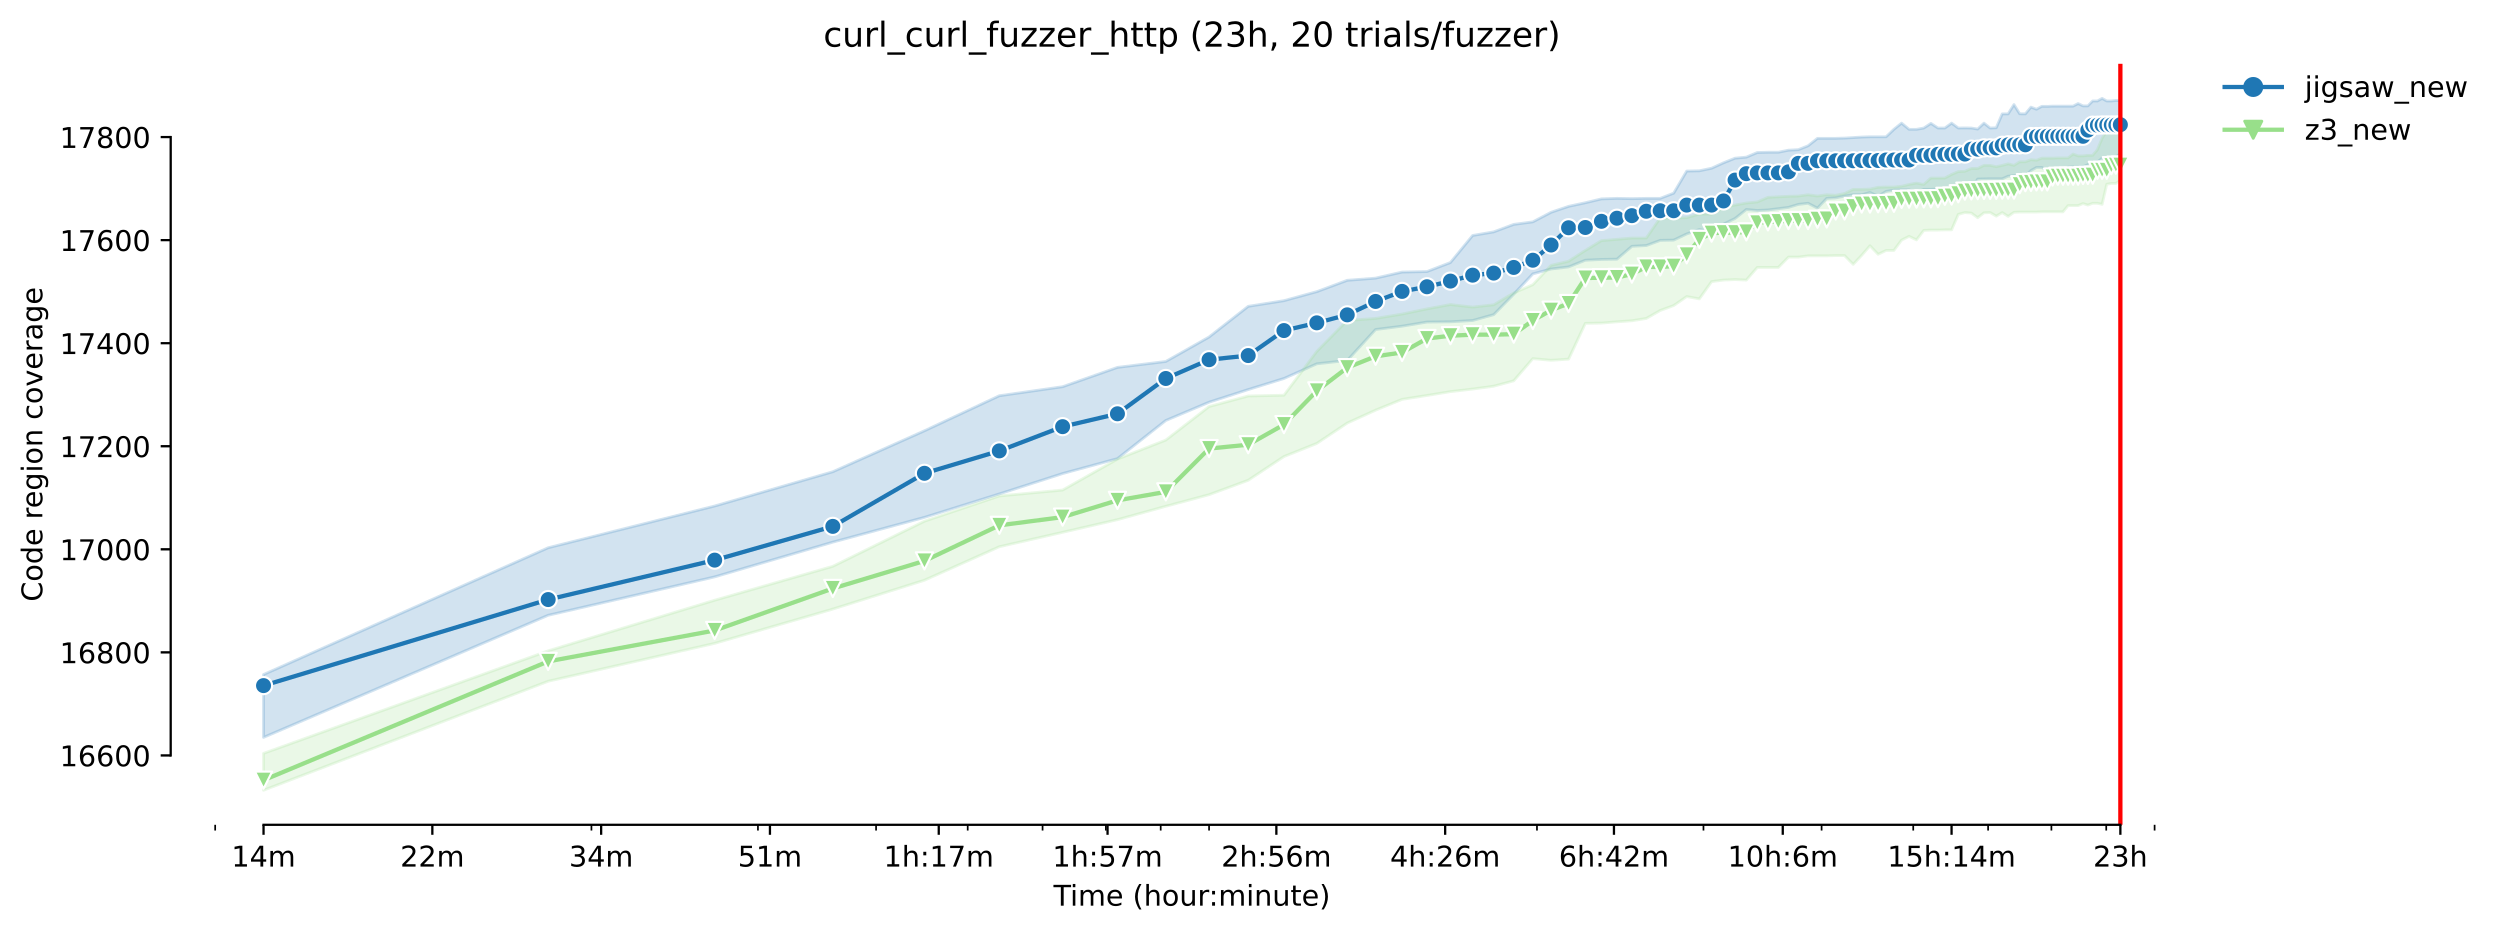 <?xml version="1.0" encoding="utf-8" standalone="no"?>
<!DOCTYPE svg PUBLIC "-//W3C//DTD SVG 1.1//EN"
  "http://www.w3.org/Graphics/SVG/1.1/DTD/svg11.dtd">
<!-- Created with matplotlib (https://matplotlib.org/) -->
<svg height="325.986pt" version="1.1" viewBox="0 0 874.22 325.986" width="874.22pt" xmlns="http://www.w3.org/2000/svg" xmlns:xlink="http://www.w3.org/1999/xlink">
 <defs>
  <style type="text/css">*{stroke-linecap:butt;stroke-linejoin:round;}</style>
 </defs>
 <g id="figure_1">
  <g id="patch_1">
   <path d="M 0 325.986 
L 874.22 325.986 
L 874.22 0 
L 0 0 
z
" style="fill:#ffffff;"/>
  </g>
  <g id="axes_1">
   <g id="patch_2">
    <path d="M 59.691 288.43 
L 773.931 288.43 
L 773.931 22.318 
L 59.691 22.318 
z
" style="fill:#ffffff;"/>
   </g>
   <g id="PolyCollection_1">
    <defs>
     <path d="M 92.156 -90.113 
L 92.156 -68.129 
L 191.689 -110.836 
L 249.912 -124.26 
L 291.222 -136.41 
L 323.264 -145.073 
L 349.445 -153.272 
L 371.58 -160.39 
L 390.755 -165.615 
L 407.668 -178.95 
L 422.797 -185.347 
L 436.483 -189.761 
L 448.978 -193.636 
L 460.472 -198.771 
L 471.113 -199.943 
L 481.02 -210.754 
L 490.288 -211.926 
L 498.993 -213.367 
L 507.201 -213.457 
L 514.965 -213.908 
L 522.33 -215.964 
L 529.336 -223.098 
L 536.016 -230.215 
L 542.399 -231.927 
L 548.511 -232.648 
L 554.373 -234.991 
L 560.005 -235.261 
L 565.424 -235.351 
L 570.646 -239.856 
L 575.685 -240.126 
L 580.553 -241.928 
L 585.262 -242.018 
L 589.821 -244.181 
L 594.239 -245.712 
L 598.526 -244.901 
L 602.689 -247.591 
L 606.734 -249.587 
L 610.668 -252.722 
L 614.498 -252.38 
L 618.228 -252.56 
L 621.863 -253.01 
L 625.409 -253.461 
L 628.869 -254.508 
L 632.248 -254.902 
L 635.549 -253.19 
L 638.776 -256.614 
L 641.932 -256.794 
L 645.02 -257.425 
L 648.044 -257.876 
L 651.004 -257.876 
L 653.905 -258.686 
L 656.749 -257.335 
L 659.537 -259.047 
L 662.273 -259.497 
L 664.957 -259.587 
L 667.592 -259.587 
L 670.179 -258.684 
L 672.721 -259.768 
L 675.218 -259.768 
L 677.673 -259.858 
L 680.086 -259.948 
L 682.46 -259.948 
L 684.795 -260.038 
L 687.092 -260.02 
L 689.354 -260.038 
L 691.58 -263.372 
L 693.772 -263.417 
L 695.932 -263.462 
L 698.059 -263.462 
L 700.155 -263.462 
L 702.221 -264.363 
L 704.258 -264.543 
L 706.267 -264.543 
L 708.247 -264.538 
L 710.201 -266.345 
L 712.129 -267.426 
L 714.03 -267.426 
L 715.908 -266.345 
L 717.76 -266.345 
L 719.59 -266.345 
L 721.396 -266.975 
L 723.18 -267.516 
L 724.942 -267.606 
L 726.682 -267.606 
L 728.402 -267.606 
L 730.101 -268.417 
L 731.781 -269.318 
L 733.441 -269.318 
L 735.082 -270.67 
L 736.705 -267.606 
L 738.309 -269.408 
L 739.896 -271.03 
L 741.465 -272.381 
L 741.465 -290.851 
L 741.465 -290.851 
L 739.896 -290.851 
L 738.309 -290.671 
L 736.705 -290.676 
L 735.082 -291.572 
L 733.441 -290.671 
L 731.781 -290.671 
L 730.101 -288.959 
L 728.402 -288.959 
L 726.682 -289.77 
L 724.942 -288.869 
L 723.18 -288.869 
L 721.396 -288.869 
L 719.59 -288.869 
L 717.76 -288.869 
L 715.908 -288.779 
L 714.03 -288.804 
L 712.129 -287.788 
L 710.201 -288.509 
L 708.247 -286.166 
L 706.267 -286.2 
L 704.258 -289.41 
L 702.221 -286.166 
L 700.155 -286.166 
L 698.059 -281.301 
L 695.932 -281.211 
L 693.772 -282.923 
L 691.58 -280.86 
L 689.354 -281.211 
L 687.092 -281.247 
L 684.795 -281.211 
L 682.46 -282.923 
L 680.086 -281.211 
L 677.673 -281.222 
L 675.218 -282.835 
L 672.721 -281.211 
L 670.179 -280.76 
L 667.592 -280.76 
L 664.957 -282.923 
L 662.273 -280.76 
L 659.537 -278.148 
L 656.749 -278.148 
L 653.905 -278.148 
L 651.004 -278.058 
L 648.044 -277.877 
L 645.02 -277.697 
L 641.932 -277.607 
L 638.776 -277.607 
L 635.549 -277.607 
L 632.248 -274.994 
L 628.869 -273.643 
L 625.409 -273.463 
L 621.863 -272.742 
L 618.228 -272.742 
L 614.498 -272.652 
L 610.668 -271.03 
L 606.734 -270.67 
L 602.689 -269.048 
L 598.526 -267.156 
L 594.239 -266.255 
L 589.821 -266.165 
L 585.262 -258.427 
L 580.553 -256.614 
L 575.685 -256.614 
L 570.646 -256.524 
L 565.424 -256.614 
L 560.005 -256.434 
L 554.373 -255.083 
L 548.511 -253.821 
L 542.399 -251.749 
L 536.016 -248.4 
L 529.336 -247.514 
L 522.33 -244.901 
L 514.965 -243.64 
L 507.201 -234.18 
L 498.993 -231.026 
L 490.288 -230.846 
L 481.02 -228.72 
L 471.113 -227.963 
L 460.472 -223.999 
L 448.978 -220.845 
L 436.483 -218.863 
L 422.797 -208.141 
L 407.668 -199.582 
L 390.755 -197.51 
L 371.58 -190.753 
L 349.445 -187.599 
L 323.264 -175.346 
L 291.222 -161.02 
L 249.912 -149.037 
L 191.689 -134.444 
L 92.156 -90.113 
z
" id="m85e22ebf08" style="stroke:#1f77b4;stroke-opacity:0.2;"/>
    </defs>
    <g clip-path="url(#p65a793a065)">
     <use style="fill:#1f77b4;fill-opacity:0.2;stroke:#1f77b4;stroke-opacity:0.2;" x="0" xlink:href="#m85e22ebf08" y="325.986"/>
    </g>
   </g>
   <g id="PolyCollection_2">
    <defs>
     <path d="M 92.156 -62.543 
L 92.156 -49.652 
L 191.689 -87.77 
L 249.912 -101.015 
L 291.222 -112.998 
L 323.264 -123.089 
L 349.445 -134.802 
L 371.58 -139.847 
L 390.755 -144.262 
L 407.668 -148.947 
L 422.797 -153.001 
L 436.483 -158.047 
L 448.978 -166.336 
L 460.472 -170.931 
L 471.113 -178.049 
L 481.02 -182.554 
L 490.288 -186.338 
L 498.993 -187.689 
L 507.201 -189.041 
L 514.965 -189.942 
L 522.33 -190.933 
L 529.336 -192.825 
L 536.016 -200.573 
L 542.399 -199.997 
L 548.511 -200.393 
L 554.373 -212.917 
L 560.005 -213.007 
L 565.424 -213.457 
L 570.646 -213.818 
L 575.685 -214.629 
L 580.553 -217.41 
L 585.262 -219.133 
L 589.821 -222.287 
L 594.239 -221.476 
L 598.526 -227.513 
L 602.689 -228.053 
L 606.734 -228.229 
L 610.668 -228.053 
L 614.498 -232.468 
L 618.228 -232.468 
L 621.863 -232.468 
L 625.409 -236.072 
L 628.869 -236.072 
L 632.248 -236.522 
L 635.549 -236.522 
L 638.776 -236.522 
L 641.932 -236.612 
L 645.02 -236.612 
L 648.044 -233.549 
L 651.004 -236.703 
L 653.905 -240.036 
L 656.749 -237.063 
L 659.537 -238.414 
L 662.273 -238.414 
L 664.957 -242.018 
L 667.592 -243.338 
L 670.179 -242.108 
L 672.721 -245.411 
L 675.218 -245.532 
L 677.673 -245.532 
L 680.086 -245.606 
L 682.46 -245.622 
L 684.795 -251.028 
L 687.092 -251.659 
L 689.354 -251.479 
L 691.58 -249.857 
L 693.772 -251.569 
L 695.932 -251.659 
L 698.059 -250.397 
L 700.155 -251.659 
L 702.221 -250.307 
L 704.258 -251.749 
L 706.267 -251.839 
L 708.247 -251.839 
L 710.201 -251.839 
L 712.129 -251.839 
L 714.03 -251.929 
L 715.908 -251.929 
L 717.76 -251.929 
L 719.59 -251.929 
L 721.396 -251.911 
L 723.18 -254.091 
L 724.942 -254.091 
L 726.682 -254.091 
L 728.402 -254.812 
L 730.101 -254.272 
L 731.781 -254.902 
L 733.441 -254.902 
L 735.082 -254.542 
L 736.705 -261.57 
L 738.309 -261.84 
L 739.896 -261.84 
L 741.465 -263.011 
L 741.465 -280.49 
L 741.465 -280.49 
L 739.896 -279.873 
L 738.309 -280.4 
L 736.705 -280.13 
L 735.082 -277.607 
L 733.441 -273.643 
L 731.781 -271.661 
L 730.101 -271.661 
L 728.402 -271.48 
L 726.682 -271.48 
L 724.942 -272.111 
L 723.18 -270.76 
L 721.396 -270.76 
L 719.59 -270.76 
L 717.76 -270.67 
L 715.908 -270.674 
L 714.03 -270.674 
L 712.129 -269.949 
L 710.201 -270.129 
L 708.247 -269.408 
L 706.267 -269.408 
L 704.258 -268.147 
L 702.221 -268.687 
L 700.155 -268.147 
L 698.059 -267.696 
L 695.932 -268.147 
L 693.772 -268.151 
L 691.58 -267.066 
L 689.354 -267.066 
L 687.092 -266.075 
L 684.795 -265.984 
L 682.46 -264.993 
L 680.086 -263.732 
L 677.673 -263.732 
L 675.218 -263.732 
L 672.721 -261.48 
L 670.179 -261.946 
L 667.592 -261.48 
L 664.957 -260.849 
L 662.273 -260.579 
L 659.537 -260.579 
L 656.749 -260.488 
L 653.905 -259.858 
L 651.004 -259.768 
L 648.044 -259.768 
L 645.02 -258.326 
L 641.932 -257.695 
L 638.776 -257.876 
L 635.549 -257.436 
L 632.248 -257.876 
L 628.869 -257.425 
L 625.409 -257.335 
L 621.863 -257.155 
L 618.228 -256.975 
L 614.498 -255.353 
L 610.668 -254.992 
L 606.734 -254.274 
L 602.689 -253.391 
L 598.526 -251.118 
L 594.239 -251.134 
L 589.821 -249.857 
L 585.262 -249.767 
L 580.553 -249.767 
L 575.685 -242.739 
L 570.646 -242.739 
L 565.424 -242.289 
L 560.005 -241.838 
L 554.373 -238.414 
L 548.511 -234.63 
L 542.399 -233.189 
L 536.016 -226.431 
L 529.336 -223.548 
L 522.33 -219.404 
L 514.965 -218.593 
L 507.201 -219.494 
L 498.993 -217.962 
L 490.288 -216.16 
L 481.02 -214.629 
L 471.113 -213.908 
L 460.472 -203.096 
L 448.978 -187.779 
L 436.483 -187.509 
L 422.797 -183.815 
L 407.668 -172.102 
L 390.755 -165.435 
L 371.58 -154.623 
L 349.445 -152.551 
L 323.264 -143.721 
L 291.222 -127.954 
L 249.912 -116.093 
L 191.689 -98.402 
L 92.156 -62.543 
z
" id="m10cb5ff168" style="stroke:#98df8a;stroke-opacity:0.2;"/>
    </defs>
    <g clip-path="url(#p65a793a065)">
     <use style="fill:#98df8a;fill-opacity:0.2;stroke:#98df8a;stroke-opacity:0.2;" x="0" xlink:href="#m10cb5ff168" y="325.986"/>
    </g>
   </g>
   <g id="matplotlib.axis_1">
    <g id="xtick_1">
     <g id="line2d_1">
      <defs>
       <path d="M 0 0 
L 0 3.5 
" id="mfa0119dfeb" style="stroke:#000000;stroke-width:0.8;"/>
      </defs>
      <g>
       <use style="stroke:#000000;stroke-width:0.8;" x="92.156" xlink:href="#mfa0119dfeb" y="288.43"/>
      </g>
     </g>
     <g id="text_1">
      <!-- 14m -->
      <g transform="translate(80.923 303.029)scale(0.1 -0.1)">
       <defs>
        <path d="M 12.406 8.297 
L 28.516 8.297 
L 28.516 63.922 
L 10.984 60.406 
L 10.984 69.391 
L 28.422 72.906 
L 38.281 72.906 
L 38.281 8.297 
L 54.391 8.297 
L 54.391 0 
L 12.406 0 
z
" id="DejaVuSans-49"/>
        <path d="M 37.797 64.312 
L 12.891 25.391 
L 37.797 25.391 
z
M 35.203 72.906 
L 47.609 72.906 
L 47.609 25.391 
L 58.016 25.391 
L 58.016 17.188 
L 47.609 17.188 
L 47.609 0 
L 37.797 0 
L 37.797 17.188 
L 4.891 17.188 
L 4.891 26.703 
z
" id="DejaVuSans-52"/>
        <path d="M 52 44.188 
Q 55.375 50.25 60.062 53.125 
Q 64.75 56 71.094 56 
Q 79.641 56 84.281 50.016 
Q 88.922 44.047 88.922 33.016 
L 88.922 0 
L 79.891 0 
L 79.891 32.719 
Q 79.891 40.578 77.094 44.375 
Q 74.312 48.188 68.609 48.188 
Q 61.625 48.188 57.562 43.547 
Q 53.516 38.922 53.516 30.906 
L 53.516 0 
L 44.484 0 
L 44.484 32.719 
Q 44.484 40.625 41.703 44.406 
Q 38.922 48.188 33.109 48.188 
Q 26.219 48.188 22.156 43.531 
Q 18.109 38.875 18.109 30.906 
L 18.109 0 
L 9.078 0 
L 9.078 54.688 
L 18.109 54.688 
L 18.109 46.188 
Q 21.188 51.219 25.484 53.609 
Q 29.781 56 35.688 56 
Q 41.656 56 45.828 52.969 
Q 50 49.953 52 44.188 
z
" id="DejaVuSans-109"/>
       </defs>
       <use xlink:href="#DejaVuSans-49"/>
       <use x="63.623" xlink:href="#DejaVuSans-52"/>
       <use x="127.246" xlink:href="#DejaVuSans-109"/>
      </g>
     </g>
    </g>
    <g id="xtick_2">
     <g id="line2d_2">
      <g>
       <use style="stroke:#000000;stroke-width:0.8;" x="151.184" xlink:href="#mfa0119dfeb" y="288.43"/>
      </g>
     </g>
     <g id="text_2">
      <!-- 22m -->
      <g transform="translate(139.952 303.029)scale(0.1 -0.1)">
       <defs>
        <path d="M 19.188 8.297 
L 53.609 8.297 
L 53.609 0 
L 7.328 0 
L 7.328 8.297 
Q 12.938 14.109 22.625 23.891 
Q 32.328 33.688 34.812 36.531 
Q 39.547 41.844 41.422 45.531 
Q 43.312 49.219 43.312 52.781 
Q 43.312 58.594 39.234 62.25 
Q 35.156 65.922 28.609 65.922 
Q 23.969 65.922 18.812 64.312 
Q 13.672 62.703 7.812 59.422 
L 7.812 69.391 
Q 13.766 71.781 18.938 73 
Q 24.125 74.219 28.422 74.219 
Q 39.75 74.219 46.484 68.547 
Q 53.219 62.891 53.219 53.422 
Q 53.219 48.922 51.531 44.891 
Q 49.859 40.875 45.406 35.406 
Q 44.188 33.984 37.641 27.219 
Q 31.109 20.453 19.188 8.297 
z
" id="DejaVuSans-50"/>
       </defs>
       <use xlink:href="#DejaVuSans-50"/>
       <use x="63.623" xlink:href="#DejaVuSans-50"/>
       <use x="127.246" xlink:href="#DejaVuSans-109"/>
      </g>
     </g>
    </g>
    <g id="xtick_3">
     <g id="line2d_3">
      <g>
       <use style="stroke:#000000;stroke-width:0.8;" x="210.213" xlink:href="#mfa0119dfeb" y="288.43"/>
      </g>
     </g>
     <g id="text_3">
      <!-- 34m -->
      <g transform="translate(198.98 303.029)scale(0.1 -0.1)">
       <defs>
        <path d="M 40.578 39.312 
Q 47.656 37.797 51.625 33 
Q 55.609 28.219 55.609 21.188 
Q 55.609 10.406 48.188 4.484 
Q 40.766 -1.422 27.094 -1.422 
Q 22.516 -1.422 17.656 -0.516 
Q 12.797 0.391 7.625 2.203 
L 7.625 11.719 
Q 11.719 9.328 16.594 8.109 
Q 21.484 6.891 26.812 6.891 
Q 36.078 6.891 40.938 10.547 
Q 45.797 14.203 45.797 21.188 
Q 45.797 27.641 41.281 31.266 
Q 36.766 34.906 28.719 34.906 
L 20.219 34.906 
L 20.219 43.016 
L 29.109 43.016 
Q 36.375 43.016 40.234 45.922 
Q 44.094 48.828 44.094 54.297 
Q 44.094 59.906 40.109 62.906 
Q 36.141 65.922 28.719 65.922 
Q 24.656 65.922 20.016 65.031 
Q 15.375 64.156 9.812 62.312 
L 9.812 71.094 
Q 15.438 72.656 20.344 73.438 
Q 25.25 74.219 29.594 74.219 
Q 40.828 74.219 47.359 69.109 
Q 53.906 64.016 53.906 55.328 
Q 53.906 49.266 50.438 45.094 
Q 46.969 40.922 40.578 39.312 
z
" id="DejaVuSans-51"/>
       </defs>
       <use xlink:href="#DejaVuSans-51"/>
       <use x="63.623" xlink:href="#DejaVuSans-52"/>
       <use x="127.246" xlink:href="#DejaVuSans-109"/>
      </g>
     </g>
    </g>
    <g id="xtick_4">
     <g id="line2d_4">
      <g>
       <use style="stroke:#000000;stroke-width:0.8;" x="269.241" xlink:href="#mfa0119dfeb" y="288.43"/>
      </g>
     </g>
     <g id="text_4">
      <!-- 51m -->
      <g transform="translate(258.008 303.029)scale(0.1 -0.1)">
       <defs>
        <path d="M 10.797 72.906 
L 49.516 72.906 
L 49.516 64.594 
L 19.828 64.594 
L 19.828 46.734 
Q 21.969 47.469 24.109 47.828 
Q 26.266 48.188 28.422 48.188 
Q 40.625 48.188 47.75 41.5 
Q 54.891 34.812 54.891 23.391 
Q 54.891 11.625 47.562 5.094 
Q 40.234 -1.422 26.906 -1.422 
Q 22.312 -1.422 17.547 -0.641 
Q 12.797 0.141 7.719 1.703 
L 7.719 11.625 
Q 12.109 9.234 16.797 8.062 
Q 21.484 6.891 26.703 6.891 
Q 35.156 6.891 40.078 11.328 
Q 45.016 15.766 45.016 23.391 
Q 45.016 31 40.078 35.438 
Q 35.156 39.891 26.703 39.891 
Q 22.75 39.891 18.812 39.016 
Q 14.891 38.141 10.797 36.281 
z
" id="DejaVuSans-53"/>
       </defs>
       <use xlink:href="#DejaVuSans-53"/>
       <use x="63.623" xlink:href="#DejaVuSans-49"/>
       <use x="127.246" xlink:href="#DejaVuSans-109"/>
      </g>
     </g>
    </g>
    <g id="xtick_5">
     <g id="line2d_5">
      <g>
       <use style="stroke:#000000;stroke-width:0.8;" x="328.269" xlink:href="#mfa0119dfeb" y="288.43"/>
      </g>
     </g>
     <g id="text_5">
      <!-- 1h:17m -->
      <g transform="translate(309.002 303.029)scale(0.1 -0.1)">
       <defs>
        <path d="M 54.891 33.016 
L 54.891 0 
L 45.906 0 
L 45.906 32.719 
Q 45.906 40.484 42.875 44.328 
Q 39.844 48.188 33.797 48.188 
Q 26.516 48.188 22.312 43.547 
Q 18.109 38.922 18.109 30.906 
L 18.109 0 
L 9.078 0 
L 9.078 75.984 
L 18.109 75.984 
L 18.109 46.188 
Q 21.344 51.125 25.703 53.562 
Q 30.078 56 35.797 56 
Q 45.219 56 50.047 50.172 
Q 54.891 44.344 54.891 33.016 
z
" id="DejaVuSans-104"/>
        <path d="M 11.719 12.406 
L 22.016 12.406 
L 22.016 0 
L 11.719 0 
z
M 11.719 51.703 
L 22.016 51.703 
L 22.016 39.312 
L 11.719 39.312 
z
" id="DejaVuSans-58"/>
        <path d="M 8.203 72.906 
L 55.078 72.906 
L 55.078 68.703 
L 28.609 0 
L 18.312 0 
L 43.219 64.594 
L 8.203 64.594 
z
" id="DejaVuSans-55"/>
       </defs>
       <use xlink:href="#DejaVuSans-49"/>
       <use x="63.623" xlink:href="#DejaVuSans-104"/>
       <use x="127.002" xlink:href="#DejaVuSans-58"/>
       <use x="160.693" xlink:href="#DejaVuSans-49"/>
       <use x="224.316" xlink:href="#DejaVuSans-55"/>
       <use x="287.939" xlink:href="#DejaVuSans-109"/>
      </g>
     </g>
    </g>
    <g id="xtick_6">
     <g id="line2d_6">
      <g>
       <use style="stroke:#000000;stroke-width:0.8;" x="387.297" xlink:href="#mfa0119dfeb" y="288.43"/>
      </g>
     </g>
     <g id="text_6">
      <!-- 1h:57m -->
      <g transform="translate(368.03 303.029)scale(0.1 -0.1)">
       <use xlink:href="#DejaVuSans-49"/>
       <use x="63.623" xlink:href="#DejaVuSans-104"/>
       <use x="127.002" xlink:href="#DejaVuSans-58"/>
       <use x="160.693" xlink:href="#DejaVuSans-53"/>
       <use x="224.316" xlink:href="#DejaVuSans-55"/>
       <use x="287.939" xlink:href="#DejaVuSans-109"/>
      </g>
     </g>
    </g>
    <g id="xtick_7">
     <g id="line2d_7">
      <g>
       <use style="stroke:#000000;stroke-width:0.8;" x="446.326" xlink:href="#mfa0119dfeb" y="288.43"/>
      </g>
     </g>
     <g id="text_7">
      <!-- 2h:56m -->
      <g transform="translate(427.058 303.029)scale(0.1 -0.1)">
       <defs>
        <path d="M 33.016 40.375 
Q 26.375 40.375 22.484 35.828 
Q 18.609 31.297 18.609 23.391 
Q 18.609 15.531 22.484 10.953 
Q 26.375 6.391 33.016 6.391 
Q 39.656 6.391 43.531 10.953 
Q 47.406 15.531 47.406 23.391 
Q 47.406 31.297 43.531 35.828 
Q 39.656 40.375 33.016 40.375 
z
M 52.594 71.297 
L 52.594 62.312 
Q 48.875 64.062 45.094 64.984 
Q 41.312 65.922 37.594 65.922 
Q 27.828 65.922 22.672 59.328 
Q 17.531 52.734 16.797 39.406 
Q 19.672 43.656 24.016 45.922 
Q 28.375 48.188 33.594 48.188 
Q 44.578 48.188 50.953 41.516 
Q 57.328 34.859 57.328 23.391 
Q 57.328 12.156 50.688 5.359 
Q 44.047 -1.422 33.016 -1.422 
Q 20.359 -1.422 13.672 8.266 
Q 6.984 17.969 6.984 36.375 
Q 6.984 53.656 15.188 63.938 
Q 23.391 74.219 37.203 74.219 
Q 40.922 74.219 44.703 73.484 
Q 48.484 72.75 52.594 71.297 
z
" id="DejaVuSans-54"/>
       </defs>
       <use xlink:href="#DejaVuSans-50"/>
       <use x="63.623" xlink:href="#DejaVuSans-104"/>
       <use x="127.002" xlink:href="#DejaVuSans-58"/>
       <use x="160.693" xlink:href="#DejaVuSans-53"/>
       <use x="224.316" xlink:href="#DejaVuSans-54"/>
       <use x="287.939" xlink:href="#DejaVuSans-109"/>
      </g>
     </g>
    </g>
    <g id="xtick_8">
     <g id="line2d_8">
      <g>
       <use style="stroke:#000000;stroke-width:0.8;" x="505.354" xlink:href="#mfa0119dfeb" y="288.43"/>
      </g>
     </g>
     <g id="text_8">
      <!-- 4h:26m -->
      <g transform="translate(486.087 303.029)scale(0.1 -0.1)">
       <use xlink:href="#DejaVuSans-52"/>
       <use x="63.623" xlink:href="#DejaVuSans-104"/>
       <use x="127.002" xlink:href="#DejaVuSans-58"/>
       <use x="160.693" xlink:href="#DejaVuSans-50"/>
       <use x="224.316" xlink:href="#DejaVuSans-54"/>
       <use x="287.939" xlink:href="#DejaVuSans-109"/>
      </g>
     </g>
    </g>
    <g id="xtick_9">
     <g id="line2d_9">
      <g>
       <use style="stroke:#000000;stroke-width:0.8;" x="564.382" xlink:href="#mfa0119dfeb" y="288.43"/>
      </g>
     </g>
     <g id="text_9">
      <!-- 6h:42m -->
      <g transform="translate(545.115 303.029)scale(0.1 -0.1)">
       <use xlink:href="#DejaVuSans-54"/>
       <use x="63.623" xlink:href="#DejaVuSans-104"/>
       <use x="127.002" xlink:href="#DejaVuSans-58"/>
       <use x="160.693" xlink:href="#DejaVuSans-52"/>
       <use x="224.316" xlink:href="#DejaVuSans-50"/>
       <use x="287.939" xlink:href="#DejaVuSans-109"/>
      </g>
     </g>
    </g>
    <g id="xtick_10">
     <g id="line2d_10">
      <g>
       <use style="stroke:#000000;stroke-width:0.8;" x="623.41" xlink:href="#mfa0119dfeb" y="288.43"/>
      </g>
     </g>
     <g id="text_10">
      <!-- 10h:6m -->
      <g transform="translate(604.143 303.029)scale(0.1 -0.1)">
       <defs>
        <path d="M 31.781 66.406 
Q 24.172 66.406 20.328 58.906 
Q 16.5 51.422 16.5 36.375 
Q 16.5 21.391 20.328 13.891 
Q 24.172 6.391 31.781 6.391 
Q 39.453 6.391 43.281 13.891 
Q 47.125 21.391 47.125 36.375 
Q 47.125 51.422 43.281 58.906 
Q 39.453 66.406 31.781 66.406 
z
M 31.781 74.219 
Q 44.047 74.219 50.516 64.516 
Q 56.984 54.828 56.984 36.375 
Q 56.984 17.969 50.516 8.266 
Q 44.047 -1.422 31.781 -1.422 
Q 19.531 -1.422 13.062 8.266 
Q 6.594 17.969 6.594 36.375 
Q 6.594 54.828 13.062 64.516 
Q 19.531 74.219 31.781 74.219 
z
" id="DejaVuSans-48"/>
       </defs>
       <use xlink:href="#DejaVuSans-49"/>
       <use x="63.623" xlink:href="#DejaVuSans-48"/>
       <use x="127.246" xlink:href="#DejaVuSans-104"/>
       <use x="190.625" xlink:href="#DejaVuSans-58"/>
       <use x="224.316" xlink:href="#DejaVuSans-54"/>
       <use x="287.939" xlink:href="#DejaVuSans-109"/>
      </g>
     </g>
    </g>
    <g id="xtick_11">
     <g id="line2d_11">
      <g>
       <use style="stroke:#000000;stroke-width:0.8;" x="682.439" xlink:href="#mfa0119dfeb" y="288.43"/>
      </g>
     </g>
     <g id="text_11">
      <!-- 15h:14m -->
      <g transform="translate(659.99 303.029)scale(0.1 -0.1)">
       <use xlink:href="#DejaVuSans-49"/>
       <use x="63.623" xlink:href="#DejaVuSans-53"/>
       <use x="127.246" xlink:href="#DejaVuSans-104"/>
       <use x="190.625" xlink:href="#DejaVuSans-58"/>
       <use x="224.316" xlink:href="#DejaVuSans-49"/>
       <use x="287.939" xlink:href="#DejaVuSans-52"/>
       <use x="351.562" xlink:href="#DejaVuSans-109"/>
      </g>
     </g>
    </g>
    <g id="xtick_12">
     <g id="line2d_12">
      <g>
       <use style="stroke:#000000;stroke-width:0.8;" x="741.467" xlink:href="#mfa0119dfeb" y="288.43"/>
      </g>
     </g>
     <g id="text_12">
      <!-- 23h -->
      <g transform="translate(731.936 303.029)scale(0.1 -0.1)">
       <use xlink:href="#DejaVuSans-50"/>
       <use x="63.623" xlink:href="#DejaVuSans-51"/>
       <use x="127.246" xlink:href="#DejaVuSans-104"/>
      </g>
     </g>
    </g>
    <g id="xtick_13">
     <g id="line2d_13">
      <defs>
       <path d="M 0 0 
L 0 2 
" id="m24c24acedb" style="stroke:#000000;stroke-width:0.6;"/>
      </defs>
      <g>
       <use style="stroke:#000000;stroke-width:0.6;" x="75.243" xlink:href="#m24c24acedb" y="288.43"/>
      </g>
     </g>
    </g>
    <g id="xtick_14">
     <g id="line2d_14">
      <g>
       <use style="stroke:#000000;stroke-width:0.6;" x="206.818" xlink:href="#m24c24acedb" y="288.43"/>
      </g>
     </g>
    </g>
    <g id="xtick_15">
     <g id="line2d_15">
      <g>
       <use style="stroke:#000000;stroke-width:0.6;" x="265.041" xlink:href="#m24c24acedb" y="288.43"/>
      </g>
     </g>
    </g>
    <g id="xtick_16">
     <g id="line2d_16">
      <g>
       <use style="stroke:#000000;stroke-width:0.6;" x="306.351" xlink:href="#m24c24acedb" y="288.43"/>
      </g>
     </g>
    </g>
    <g id="xtick_17">
     <g id="line2d_17">
      <g>
       <use style="stroke:#000000;stroke-width:0.6;" x="338.394" xlink:href="#m24c24acedb" y="288.43"/>
      </g>
     </g>
    </g>
    <g id="xtick_18">
     <g id="line2d_18">
      <g>
       <use style="stroke:#000000;stroke-width:0.6;" x="364.574" xlink:href="#m24c24acedb" y="288.43"/>
      </g>
     </g>
    </g>
    <g id="xtick_19">
     <g id="line2d_19">
      <g>
       <use style="stroke:#000000;stroke-width:0.6;" x="386.71" xlink:href="#m24c24acedb" y="288.43"/>
      </g>
     </g>
    </g>
    <g id="xtick_20">
     <g id="line2d_20">
      <g>
       <use style="stroke:#000000;stroke-width:0.6;" x="405.884" xlink:href="#m24c24acedb" y="288.43"/>
      </g>
     </g>
    </g>
    <g id="xtick_21">
     <g id="line2d_21">
      <g>
       <use style="stroke:#000000;stroke-width:0.6;" x="422.797" xlink:href="#m24c24acedb" y="288.43"/>
      </g>
     </g>
    </g>
    <g id="xtick_22">
     <g id="line2d_22">
      <g>
       <use style="stroke:#000000;stroke-width:0.6;" x="537.459" xlink:href="#m24c24acedb" y="288.43"/>
      </g>
     </g>
    </g>
    <g id="xtick_23">
     <g id="line2d_23">
      <g>
       <use style="stroke:#000000;stroke-width:0.6;" x="595.682" xlink:href="#m24c24acedb" y="288.43"/>
      </g>
     </g>
    </g>
    <g id="xtick_24">
     <g id="line2d_24">
      <g>
       <use style="stroke:#000000;stroke-width:0.6;" x="636.992" xlink:href="#m24c24acedb" y="288.43"/>
      </g>
     </g>
    </g>
    <g id="xtick_25">
     <g id="line2d_25">
      <g>
       <use style="stroke:#000000;stroke-width:0.6;" x="669.035" xlink:href="#m24c24acedb" y="288.43"/>
      </g>
     </g>
    </g>
    <g id="xtick_26">
     <g id="line2d_26">
      <g>
       <use style="stroke:#000000;stroke-width:0.6;" x="695.215" xlink:href="#m24c24acedb" y="288.43"/>
      </g>
     </g>
    </g>
    <g id="xtick_27">
     <g id="line2d_27">
      <g>
       <use style="stroke:#000000;stroke-width:0.6;" x="717.351" xlink:href="#m24c24acedb" y="288.43"/>
      </g>
     </g>
    </g>
    <g id="xtick_28">
     <g id="line2d_28">
      <g>
       <use style="stroke:#000000;stroke-width:0.6;" x="736.525" xlink:href="#m24c24acedb" y="288.43"/>
      </g>
     </g>
    </g>
    <g id="xtick_29">
     <g id="line2d_29">
      <g>
       <use style="stroke:#000000;stroke-width:0.6;" x="753.438" xlink:href="#m24c24acedb" y="288.43"/>
      </g>
     </g>
    </g>
    <g id="text_13">
     <!-- Time (hour:minute) -->
     <g transform="translate(368.404 316.707)scale(0.1 -0.1)">
      <defs>
       <path d="M -0.297 72.906 
L 61.375 72.906 
L 61.375 64.594 
L 35.5 64.594 
L 35.5 0 
L 25.594 0 
L 25.594 64.594 
L -0.297 64.594 
z
" id="DejaVuSans-84"/>
       <path d="M 9.422 54.688 
L 18.406 54.688 
L 18.406 0 
L 9.422 0 
z
M 9.422 75.984 
L 18.406 75.984 
L 18.406 64.594 
L 9.422 64.594 
z
" id="DejaVuSans-105"/>
       <path d="M 56.203 29.594 
L 56.203 25.203 
L 14.891 25.203 
Q 15.484 15.922 20.484 11.062 
Q 25.484 6.203 34.422 6.203 
Q 39.594 6.203 44.453 7.469 
Q 49.312 8.734 54.109 11.281 
L 54.109 2.781 
Q 49.266 0.734 44.188 -0.344 
Q 39.109 -1.422 33.891 -1.422 
Q 20.797 -1.422 13.156 6.188 
Q 5.516 13.812 5.516 26.812 
Q 5.516 40.234 12.766 48.109 
Q 20.016 56 32.328 56 
Q 43.359 56 49.781 48.891 
Q 56.203 41.797 56.203 29.594 
z
M 47.219 32.234 
Q 47.125 39.594 43.094 43.984 
Q 39.062 48.391 32.422 48.391 
Q 24.906 48.391 20.391 44.141 
Q 15.875 39.891 15.188 32.172 
z
" id="DejaVuSans-101"/>
       <path id="DejaVuSans-32"/>
       <path d="M 31 75.875 
Q 24.469 64.656 21.281 53.656 
Q 18.109 42.672 18.109 31.391 
Q 18.109 20.125 21.312 9.062 
Q 24.516 -2 31 -13.188 
L 23.188 -13.188 
Q 15.875 -1.703 12.234 9.375 
Q 8.594 20.453 8.594 31.391 
Q 8.594 42.281 12.203 53.312 
Q 15.828 64.359 23.188 75.875 
z
" id="DejaVuSans-40"/>
       <path d="M 30.609 48.391 
Q 23.391 48.391 19.188 42.75 
Q 14.984 37.109 14.984 27.297 
Q 14.984 17.484 19.156 11.844 
Q 23.344 6.203 30.609 6.203 
Q 37.797 6.203 41.984 11.859 
Q 46.188 17.531 46.188 27.297 
Q 46.188 37.016 41.984 42.703 
Q 37.797 48.391 30.609 48.391 
z
M 30.609 56 
Q 42.328 56 49.016 48.375 
Q 55.719 40.766 55.719 27.297 
Q 55.719 13.875 49.016 6.219 
Q 42.328 -1.422 30.609 -1.422 
Q 18.844 -1.422 12.172 6.219 
Q 5.516 13.875 5.516 27.297 
Q 5.516 40.766 12.172 48.375 
Q 18.844 56 30.609 56 
z
" id="DejaVuSans-111"/>
       <path d="M 8.5 21.578 
L 8.5 54.688 
L 17.484 54.688 
L 17.484 21.922 
Q 17.484 14.156 20.5 10.266 
Q 23.531 6.391 29.594 6.391 
Q 36.859 6.391 41.078 11.031 
Q 45.312 15.672 45.312 23.688 
L 45.312 54.688 
L 54.297 54.688 
L 54.297 0 
L 45.312 0 
L 45.312 8.406 
Q 42.047 3.422 37.719 1 
Q 33.406 -1.422 27.688 -1.422 
Q 18.266 -1.422 13.375 4.438 
Q 8.5 10.297 8.5 21.578 
z
M 31.109 56 
z
" id="DejaVuSans-117"/>
       <path d="M 41.109 46.297 
Q 39.594 47.172 37.812 47.578 
Q 36.031 48 33.891 48 
Q 26.266 48 22.188 43.047 
Q 18.109 38.094 18.109 28.812 
L 18.109 0 
L 9.078 0 
L 9.078 54.688 
L 18.109 54.688 
L 18.109 46.188 
Q 20.953 51.172 25.484 53.578 
Q 30.031 56 36.531 56 
Q 37.453 56 38.578 55.875 
Q 39.703 55.766 41.062 55.516 
z
" id="DejaVuSans-114"/>
       <path d="M 54.891 33.016 
L 54.891 0 
L 45.906 0 
L 45.906 32.719 
Q 45.906 40.484 42.875 44.328 
Q 39.844 48.188 33.797 48.188 
Q 26.516 48.188 22.312 43.547 
Q 18.109 38.922 18.109 30.906 
L 18.109 0 
L 9.078 0 
L 9.078 54.688 
L 18.109 54.688 
L 18.109 46.188 
Q 21.344 51.125 25.703 53.562 
Q 30.078 56 35.797 56 
Q 45.219 56 50.047 50.172 
Q 54.891 44.344 54.891 33.016 
z
" id="DejaVuSans-110"/>
       <path d="M 18.312 70.219 
L 18.312 54.688 
L 36.812 54.688 
L 36.812 47.703 
L 18.312 47.703 
L 18.312 18.016 
Q 18.312 11.328 20.141 9.422 
Q 21.969 7.516 27.594 7.516 
L 36.812 7.516 
L 36.812 0 
L 27.594 0 
Q 17.188 0 13.234 3.875 
Q 9.281 7.766 9.281 18.016 
L 9.281 47.703 
L 2.688 47.703 
L 2.688 54.688 
L 9.281 54.688 
L 9.281 70.219 
z
" id="DejaVuSans-116"/>
       <path d="M 8.016 75.875 
L 15.828 75.875 
Q 23.141 64.359 26.781 53.312 
Q 30.422 42.281 30.422 31.391 
Q 30.422 20.453 26.781 9.375 
Q 23.141 -1.703 15.828 -13.188 
L 8.016 -13.188 
Q 14.5 -2 17.703 9.062 
Q 20.906 20.125 20.906 31.391 
Q 20.906 42.672 17.703 53.656 
Q 14.5 64.656 8.016 75.875 
z
" id="DejaVuSans-41"/>
      </defs>
      <use xlink:href="#DejaVuSans-84"/>
      <use x="57.959" xlink:href="#DejaVuSans-105"/>
      <use x="85.742" xlink:href="#DejaVuSans-109"/>
      <use x="183.154" xlink:href="#DejaVuSans-101"/>
      <use x="244.678" xlink:href="#DejaVuSans-32"/>
      <use x="276.465" xlink:href="#DejaVuSans-40"/>
      <use x="315.479" xlink:href="#DejaVuSans-104"/>
      <use x="378.857" xlink:href="#DejaVuSans-111"/>
      <use x="440.039" xlink:href="#DejaVuSans-117"/>
      <use x="503.418" xlink:href="#DejaVuSans-114"/>
      <use x="542.781" xlink:href="#DejaVuSans-58"/>
      <use x="576.473" xlink:href="#DejaVuSans-109"/>
      <use x="673.885" xlink:href="#DejaVuSans-105"/>
      <use x="701.668" xlink:href="#DejaVuSans-110"/>
      <use x="765.047" xlink:href="#DejaVuSans-117"/>
      <use x="828.426" xlink:href="#DejaVuSans-116"/>
      <use x="867.635" xlink:href="#DejaVuSans-101"/>
      <use x="929.158" xlink:href="#DejaVuSans-41"/>
     </g>
    </g>
   </g>
   <g id="matplotlib.axis_2">
    <g id="ytick_1">
     <g id="line2d_30">
      <defs>
       <path d="M 0 0 
L -3.5 0 
" id="m44838c5d05" style="stroke:#000000;stroke-width:0.8;"/>
      </defs>
      <g>
       <use style="stroke:#000000;stroke-width:0.8;" x="59.691" xlink:href="#m44838c5d05" y="264.164"/>
      </g>
     </g>
     <g id="text_14">
      <!-- 16600 -->
      <g transform="translate(20.878 267.963)scale(0.1 -0.1)">
       <use xlink:href="#DejaVuSans-49"/>
       <use x="63.623" xlink:href="#DejaVuSans-54"/>
       <use x="127.246" xlink:href="#DejaVuSans-54"/>
       <use x="190.869" xlink:href="#DejaVuSans-48"/>
       <use x="254.492" xlink:href="#DejaVuSans-48"/>
      </g>
     </g>
    </g>
    <g id="ytick_2">
     <g id="line2d_31">
      <g>
       <use style="stroke:#000000;stroke-width:0.8;" x="59.691" xlink:href="#m44838c5d05" y="228.125"/>
      </g>
     </g>
     <g id="text_15">
      <!-- 16800 -->
      <g transform="translate(20.878 231.924)scale(0.1 -0.1)">
       <defs>
        <path d="M 31.781 34.625 
Q 24.75 34.625 20.719 30.859 
Q 16.703 27.094 16.703 20.516 
Q 16.703 13.922 20.719 10.156 
Q 24.75 6.391 31.781 6.391 
Q 38.812 6.391 42.859 10.172 
Q 46.922 13.969 46.922 20.516 
Q 46.922 27.094 42.891 30.859 
Q 38.875 34.625 31.781 34.625 
z
M 21.922 38.812 
Q 15.578 40.375 12.031 44.719 
Q 8.5 49.078 8.5 55.328 
Q 8.5 64.062 14.719 69.141 
Q 20.953 74.219 31.781 74.219 
Q 42.672 74.219 48.875 69.141 
Q 55.078 64.062 55.078 55.328 
Q 55.078 49.078 51.531 44.719 
Q 48 40.375 41.703 38.812 
Q 48.828 37.156 52.797 32.312 
Q 56.781 27.484 56.781 20.516 
Q 56.781 9.906 50.312 4.234 
Q 43.844 -1.422 31.781 -1.422 
Q 19.734 -1.422 13.25 4.234 
Q 6.781 9.906 6.781 20.516 
Q 6.781 27.484 10.781 32.312 
Q 14.797 37.156 21.922 38.812 
z
M 18.312 54.391 
Q 18.312 48.734 21.844 45.562 
Q 25.391 42.391 31.781 42.391 
Q 38.141 42.391 41.719 45.562 
Q 45.312 48.734 45.312 54.391 
Q 45.312 60.062 41.719 63.234 
Q 38.141 66.406 31.781 66.406 
Q 25.391 66.406 21.844 63.234 
Q 18.312 60.062 18.312 54.391 
z
" id="DejaVuSans-56"/>
       </defs>
       <use xlink:href="#DejaVuSans-49"/>
       <use x="63.623" xlink:href="#DejaVuSans-54"/>
       <use x="127.246" xlink:href="#DejaVuSans-56"/>
       <use x="190.869" xlink:href="#DejaVuSans-48"/>
       <use x="254.492" xlink:href="#DejaVuSans-48"/>
      </g>
     </g>
    </g>
    <g id="ytick_3">
     <g id="line2d_32">
      <g>
       <use style="stroke:#000000;stroke-width:0.8;" x="59.691" xlink:href="#m44838c5d05" y="192.086"/>
      </g>
     </g>
     <g id="text_16">
      <!-- 17000 -->
      <g transform="translate(20.878 195.885)scale(0.1 -0.1)">
       <use xlink:href="#DejaVuSans-49"/>
       <use x="63.623" xlink:href="#DejaVuSans-55"/>
       <use x="127.246" xlink:href="#DejaVuSans-48"/>
       <use x="190.869" xlink:href="#DejaVuSans-48"/>
       <use x="254.492" xlink:href="#DejaVuSans-48"/>
      </g>
     </g>
    </g>
    <g id="ytick_4">
     <g id="line2d_33">
      <g>
       <use style="stroke:#000000;stroke-width:0.8;" x="59.691" xlink:href="#m44838c5d05" y="156.046"/>
      </g>
     </g>
     <g id="text_17">
      <!-- 17200 -->
      <g transform="translate(20.878 159.846)scale(0.1 -0.1)">
       <use xlink:href="#DejaVuSans-49"/>
       <use x="63.623" xlink:href="#DejaVuSans-55"/>
       <use x="127.246" xlink:href="#DejaVuSans-50"/>
       <use x="190.869" xlink:href="#DejaVuSans-48"/>
       <use x="254.492" xlink:href="#DejaVuSans-48"/>
      </g>
     </g>
    </g>
    <g id="ytick_5">
     <g id="line2d_34">
      <g>
       <use style="stroke:#000000;stroke-width:0.8;" x="59.691" xlink:href="#m44838c5d05" y="120.007"/>
      </g>
     </g>
     <g id="text_18">
      <!-- 17400 -->
      <g transform="translate(20.878 123.806)scale(0.1 -0.1)">
       <use xlink:href="#DejaVuSans-49"/>
       <use x="63.623" xlink:href="#DejaVuSans-55"/>
       <use x="127.246" xlink:href="#DejaVuSans-52"/>
       <use x="190.869" xlink:href="#DejaVuSans-48"/>
       <use x="254.492" xlink:href="#DejaVuSans-48"/>
      </g>
     </g>
    </g>
    <g id="ytick_6">
     <g id="line2d_35">
      <g>
       <use style="stroke:#000000;stroke-width:0.8;" x="59.691" xlink:href="#m44838c5d05" y="83.968"/>
      </g>
     </g>
     <g id="text_19">
      <!-- 17600 -->
      <g transform="translate(20.878 87.767)scale(0.1 -0.1)">
       <use xlink:href="#DejaVuSans-49"/>
       <use x="63.623" xlink:href="#DejaVuSans-55"/>
       <use x="127.246" xlink:href="#DejaVuSans-54"/>
       <use x="190.869" xlink:href="#DejaVuSans-48"/>
       <use x="254.492" xlink:href="#DejaVuSans-48"/>
      </g>
     </g>
    </g>
    <g id="ytick_7">
     <g id="line2d_36">
      <g>
       <use style="stroke:#000000;stroke-width:0.8;" x="59.691" xlink:href="#m44838c5d05" y="47.929"/>
      </g>
     </g>
     <g id="text_20">
      <!-- 17800 -->
      <g transform="translate(20.878 51.728)scale(0.1 -0.1)">
       <use xlink:href="#DejaVuSans-49"/>
       <use x="63.623" xlink:href="#DejaVuSans-55"/>
       <use x="127.246" xlink:href="#DejaVuSans-56"/>
       <use x="190.869" xlink:href="#DejaVuSans-48"/>
       <use x="254.492" xlink:href="#DejaVuSans-48"/>
      </g>
     </g>
    </g>
    <g id="text_21">
     <!-- Code region coverage -->
     <g transform="translate(14.798 210.38)rotate(-90)scale(0.1 -0.1)">
      <defs>
       <path d="M 64.406 67.281 
L 64.406 56.891 
Q 59.422 61.531 53.781 63.812 
Q 48.141 66.109 41.797 66.109 
Q 29.297 66.109 22.656 58.469 
Q 16.016 50.828 16.016 36.375 
Q 16.016 21.969 22.656 14.328 
Q 29.297 6.688 41.797 6.688 
Q 48.141 6.688 53.781 8.984 
Q 59.422 11.281 64.406 15.922 
L 64.406 5.609 
Q 59.234 2.094 53.438 0.328 
Q 47.656 -1.422 41.219 -1.422 
Q 24.656 -1.422 15.125 8.703 
Q 5.609 18.844 5.609 36.375 
Q 5.609 53.953 15.125 64.078 
Q 24.656 74.219 41.219 74.219 
Q 47.75 74.219 53.531 72.484 
Q 59.328 70.75 64.406 67.281 
z
" id="DejaVuSans-67"/>
       <path d="M 45.406 46.391 
L 45.406 75.984 
L 54.391 75.984 
L 54.391 0 
L 45.406 0 
L 45.406 8.203 
Q 42.578 3.328 38.25 0.953 
Q 33.938 -1.422 27.875 -1.422 
Q 17.969 -1.422 11.734 6.484 
Q 5.516 14.406 5.516 27.297 
Q 5.516 40.188 11.734 48.094 
Q 17.969 56 27.875 56 
Q 33.938 56 38.25 53.625 
Q 42.578 51.266 45.406 46.391 
z
M 14.797 27.297 
Q 14.797 17.391 18.875 11.75 
Q 22.953 6.109 30.078 6.109 
Q 37.203 6.109 41.297 11.75 
Q 45.406 17.391 45.406 27.297 
Q 45.406 37.203 41.297 42.844 
Q 37.203 48.484 30.078 48.484 
Q 22.953 48.484 18.875 42.844 
Q 14.797 37.203 14.797 27.297 
z
" id="DejaVuSans-100"/>
       <path d="M 45.406 27.984 
Q 45.406 37.75 41.375 43.109 
Q 37.359 48.484 30.078 48.484 
Q 22.859 48.484 18.828 43.109 
Q 14.797 37.75 14.797 27.984 
Q 14.797 18.266 18.828 12.891 
Q 22.859 7.516 30.078 7.516 
Q 37.359 7.516 41.375 12.891 
Q 45.406 18.266 45.406 27.984 
z
M 54.391 6.781 
Q 54.391 -7.172 48.188 -13.984 
Q 42 -20.797 29.203 -20.797 
Q 24.469 -20.797 20.266 -20.094 
Q 16.062 -19.391 12.109 -17.922 
L 12.109 -9.188 
Q 16.062 -11.328 19.922 -12.344 
Q 23.781 -13.375 27.781 -13.375 
Q 36.625 -13.375 41.016 -8.766 
Q 45.406 -4.156 45.406 5.172 
L 45.406 9.625 
Q 42.625 4.781 38.281 2.391 
Q 33.938 0 27.875 0 
Q 17.828 0 11.672 7.656 
Q 5.516 15.328 5.516 27.984 
Q 5.516 40.672 11.672 48.328 
Q 17.828 56 27.875 56 
Q 33.938 56 38.281 53.609 
Q 42.625 51.219 45.406 46.391 
L 45.406 54.688 
L 54.391 54.688 
z
" id="DejaVuSans-103"/>
       <path d="M 48.781 52.594 
L 48.781 44.188 
Q 44.969 46.297 41.141 47.344 
Q 37.312 48.391 33.406 48.391 
Q 24.656 48.391 19.812 42.844 
Q 14.984 37.312 14.984 27.297 
Q 14.984 17.281 19.812 11.734 
Q 24.656 6.203 33.406 6.203 
Q 37.312 6.203 41.141 7.25 
Q 44.969 8.297 48.781 10.406 
L 48.781 2.094 
Q 45.016 0.344 40.984 -0.531 
Q 36.969 -1.422 32.422 -1.422 
Q 20.062 -1.422 12.781 6.344 
Q 5.516 14.109 5.516 27.297 
Q 5.516 40.672 12.859 48.328 
Q 20.219 56 33.016 56 
Q 37.156 56 41.109 55.141 
Q 45.062 54.297 48.781 52.594 
z
" id="DejaVuSans-99"/>
       <path d="M 2.984 54.688 
L 12.5 54.688 
L 29.594 8.797 
L 46.688 54.688 
L 56.203 54.688 
L 35.688 0 
L 23.484 0 
z
" id="DejaVuSans-118"/>
       <path d="M 34.281 27.484 
Q 23.391 27.484 19.188 25 
Q 14.984 22.516 14.984 16.5 
Q 14.984 11.719 18.141 8.906 
Q 21.297 6.109 26.703 6.109 
Q 34.188 6.109 38.703 11.406 
Q 43.219 16.703 43.219 25.484 
L 43.219 27.484 
z
M 52.203 31.203 
L 52.203 0 
L 43.219 0 
L 43.219 8.297 
Q 40.141 3.328 35.547 0.953 
Q 30.953 -1.422 24.312 -1.422 
Q 15.922 -1.422 10.953 3.297 
Q 6 8.016 6 15.922 
Q 6 25.141 12.172 29.828 
Q 18.359 34.516 30.609 34.516 
L 43.219 34.516 
L 43.219 35.406 
Q 43.219 41.609 39.141 45 
Q 35.062 48.391 27.688 48.391 
Q 23 48.391 18.547 47.266 
Q 14.109 46.141 10.016 43.891 
L 10.016 52.203 
Q 14.938 54.109 19.578 55.047 
Q 24.219 56 28.609 56 
Q 40.484 56 46.344 49.844 
Q 52.203 43.703 52.203 31.203 
z
" id="DejaVuSans-97"/>
      </defs>
      <use xlink:href="#DejaVuSans-67"/>
      <use x="69.824" xlink:href="#DejaVuSans-111"/>
      <use x="131.006" xlink:href="#DejaVuSans-100"/>
      <use x="194.482" xlink:href="#DejaVuSans-101"/>
      <use x="256.006" xlink:href="#DejaVuSans-32"/>
      <use x="287.793" xlink:href="#DejaVuSans-114"/>
      <use x="326.656" xlink:href="#DejaVuSans-101"/>
      <use x="388.18" xlink:href="#DejaVuSans-103"/>
      <use x="451.656" xlink:href="#DejaVuSans-105"/>
      <use x="479.439" xlink:href="#DejaVuSans-111"/>
      <use x="540.621" xlink:href="#DejaVuSans-110"/>
      <use x="604" xlink:href="#DejaVuSans-32"/>
      <use x="635.787" xlink:href="#DejaVuSans-99"/>
      <use x="690.768" xlink:href="#DejaVuSans-111"/>
      <use x="751.949" xlink:href="#DejaVuSans-118"/>
      <use x="811.129" xlink:href="#DejaVuSans-101"/>
      <use x="872.652" xlink:href="#DejaVuSans-114"/>
      <use x="913.766" xlink:href="#DejaVuSans-97"/>
      <use x="975.045" xlink:href="#DejaVuSans-103"/>
      <use x="1038.521" xlink:href="#DejaVuSans-101"/>
     </g>
    </g>
   </g>
   <g id="line2d_37">
    <path clip-path="url(#p65a793a065)" d="M 92.156 239.748 
L 191.689 209.655 
L 249.912 195.87 
L 291.222 184.067 
L 323.264 165.507 
L 349.445 157.668 
L 371.58 149.199 
L 390.755 144.694 
L 407.668 132.351 
L 422.797 125.774 
L 436.483 124.332 
L 448.978 115.592 
L 460.472 112.89 
L 471.113 110.096 
L 481.02 105.411 
L 490.288 101.898 
L 498.993 100.276 
L 507.201 98.294 
L 514.965 96.221 
L 522.33 95.501 
L 529.336 93.518 
L 536.016 90.996 
L 542.399 85.68 
L 548.511 79.643 
L 554.373 79.553 
L 560.005 77.391 
L 565.424 76.31 
L 570.646 75.409 
L 575.685 73.877 
L 580.553 73.697 
L 585.262 73.697 
L 589.821 71.715 
L 594.239 71.715 
L 598.526 71.715 
L 602.689 70.273 
L 606.734 62.975 
L 610.668 60.723 
L 614.498 60.452 
L 618.228 60.452 
L 621.863 60.452 
L 625.409 60.092 
L 628.869 57.119 
L 632.248 57.119 
L 635.549 56.218 
L 638.776 56.218 
L 641.932 56.218 
L 645.02 56.218 
L 648.044 56.218 
L 651.004 56.128 
L 653.905 56.128 
L 656.749 56.128 
L 659.537 55.948 
L 662.273 55.948 
L 664.957 55.948 
L 667.592 55.948 
L 670.179 54.326 
L 672.721 54.326 
L 675.218 54.326 
L 677.673 53.965 
L 680.086 53.965 
L 682.46 53.965 
L 684.795 53.875 
L 687.092 53.875 
L 689.354 52.163 
L 691.58 52.163 
L 693.772 51.713 
L 695.932 51.713 
L 698.059 51.713 
L 700.155 50.812 
L 702.221 50.632 
L 704.258 50.632 
L 706.267 50.632 
L 708.247 50.632 
L 710.201 47.749 
L 712.129 47.749 
L 714.03 47.659 
L 715.908 47.659 
L 717.76 47.659 
L 719.59 47.659 
L 721.396 47.659 
L 723.18 47.659 
L 724.942 47.659 
L 726.682 47.659 
L 728.402 47.659 
L 730.101 45.496 
L 731.781 43.784 
L 733.441 43.784 
L 735.082 43.694 
L 736.705 43.694 
L 738.309 43.694 
L 739.896 43.694 
L 741.465 43.604 
" style="fill:none;stroke:#1f77b4;stroke-linecap:square;stroke-width:1.5;"/>
    <defs>
     <path d="M 0 3 
C 0.796 3 1.559 2.684 2.121 2.121 
C 2.684 1.559 3 0.796 3 0 
C 3 -0.796 2.684 -1.559 2.121 -2.121 
C 1.559 -2.684 0.796 -3 0 -3 
C -0.796 -3 -1.559 -2.684 -2.121 -2.121 
C -2.684 -1.559 -3 -0.796 -3 0 
C -3 0.796 -2.684 1.559 -2.121 2.121 
C -1.559 2.684 -0.796 3 0 3 
z
" id="m99620f0dfa" style="stroke:#ffffff;stroke-width:0.75;"/>
    </defs>
    <g clip-path="url(#p65a793a065)">
     <use style="fill:#1f77b4;stroke:#ffffff;stroke-width:0.75;" x="92.156" xlink:href="#m99620f0dfa" y="239.748"/>
     <use style="fill:#1f77b4;stroke:#ffffff;stroke-width:0.75;" x="191.689" xlink:href="#m99620f0dfa" y="209.655"/>
     <use style="fill:#1f77b4;stroke:#ffffff;stroke-width:0.75;" x="249.912" xlink:href="#m99620f0dfa" y="195.87"/>
     <use style="fill:#1f77b4;stroke:#ffffff;stroke-width:0.75;" x="291.222" xlink:href="#m99620f0dfa" y="184.067"/>
     <use style="fill:#1f77b4;stroke:#ffffff;stroke-width:0.75;" x="323.264" xlink:href="#m99620f0dfa" y="165.507"/>
     <use style="fill:#1f77b4;stroke:#ffffff;stroke-width:0.75;" x="349.445" xlink:href="#m99620f0dfa" y="157.668"/>
     <use style="fill:#1f77b4;stroke:#ffffff;stroke-width:0.75;" x="371.58" xlink:href="#m99620f0dfa" y="149.199"/>
     <use style="fill:#1f77b4;stroke:#ffffff;stroke-width:0.75;" x="390.755" xlink:href="#m99620f0dfa" y="144.694"/>
     <use style="fill:#1f77b4;stroke:#ffffff;stroke-width:0.75;" x="407.668" xlink:href="#m99620f0dfa" y="132.351"/>
     <use style="fill:#1f77b4;stroke:#ffffff;stroke-width:0.75;" x="422.797" xlink:href="#m99620f0dfa" y="125.774"/>
     <use style="fill:#1f77b4;stroke:#ffffff;stroke-width:0.75;" x="436.483" xlink:href="#m99620f0dfa" y="124.332"/>
     <use style="fill:#1f77b4;stroke:#ffffff;stroke-width:0.75;" x="448.978" xlink:href="#m99620f0dfa" y="115.592"/>
     <use style="fill:#1f77b4;stroke:#ffffff;stroke-width:0.75;" x="460.472" xlink:href="#m99620f0dfa" y="112.89"/>
     <use style="fill:#1f77b4;stroke:#ffffff;stroke-width:0.75;" x="471.113" xlink:href="#m99620f0dfa" y="110.096"/>
     <use style="fill:#1f77b4;stroke:#ffffff;stroke-width:0.75;" x="481.02" xlink:href="#m99620f0dfa" y="105.411"/>
     <use style="fill:#1f77b4;stroke:#ffffff;stroke-width:0.75;" x="490.288" xlink:href="#m99620f0dfa" y="101.898"/>
     <use style="fill:#1f77b4;stroke:#ffffff;stroke-width:0.75;" x="498.993" xlink:href="#m99620f0dfa" y="100.276"/>
     <use style="fill:#1f77b4;stroke:#ffffff;stroke-width:0.75;" x="507.201" xlink:href="#m99620f0dfa" y="98.294"/>
     <use style="fill:#1f77b4;stroke:#ffffff;stroke-width:0.75;" x="514.965" xlink:href="#m99620f0dfa" y="96.221"/>
     <use style="fill:#1f77b4;stroke:#ffffff;stroke-width:0.75;" x="522.33" xlink:href="#m99620f0dfa" y="95.501"/>
     <use style="fill:#1f77b4;stroke:#ffffff;stroke-width:0.75;" x="529.336" xlink:href="#m99620f0dfa" y="93.518"/>
     <use style="fill:#1f77b4;stroke:#ffffff;stroke-width:0.75;" x="536.016" xlink:href="#m99620f0dfa" y="90.996"/>
     <use style="fill:#1f77b4;stroke:#ffffff;stroke-width:0.75;" x="542.399" xlink:href="#m99620f0dfa" y="85.68"/>
     <use style="fill:#1f77b4;stroke:#ffffff;stroke-width:0.75;" x="548.511" xlink:href="#m99620f0dfa" y="79.643"/>
     <use style="fill:#1f77b4;stroke:#ffffff;stroke-width:0.75;" x="554.373" xlink:href="#m99620f0dfa" y="79.553"/>
     <use style="fill:#1f77b4;stroke:#ffffff;stroke-width:0.75;" x="560.005" xlink:href="#m99620f0dfa" y="77.391"/>
     <use style="fill:#1f77b4;stroke:#ffffff;stroke-width:0.75;" x="565.424" xlink:href="#m99620f0dfa" y="76.31"/>
     <use style="fill:#1f77b4;stroke:#ffffff;stroke-width:0.75;" x="570.646" xlink:href="#m99620f0dfa" y="75.409"/>
     <use style="fill:#1f77b4;stroke:#ffffff;stroke-width:0.75;" x="575.685" xlink:href="#m99620f0dfa" y="73.877"/>
     <use style="fill:#1f77b4;stroke:#ffffff;stroke-width:0.75;" x="580.553" xlink:href="#m99620f0dfa" y="73.697"/>
     <use style="fill:#1f77b4;stroke:#ffffff;stroke-width:0.75;" x="585.262" xlink:href="#m99620f0dfa" y="73.697"/>
     <use style="fill:#1f77b4;stroke:#ffffff;stroke-width:0.75;" x="589.821" xlink:href="#m99620f0dfa" y="71.715"/>
     <use style="fill:#1f77b4;stroke:#ffffff;stroke-width:0.75;" x="594.239" xlink:href="#m99620f0dfa" y="71.715"/>
     <use style="fill:#1f77b4;stroke:#ffffff;stroke-width:0.75;" x="598.526" xlink:href="#m99620f0dfa" y="71.715"/>
     <use style="fill:#1f77b4;stroke:#ffffff;stroke-width:0.75;" x="602.689" xlink:href="#m99620f0dfa" y="70.273"/>
     <use style="fill:#1f77b4;stroke:#ffffff;stroke-width:0.75;" x="606.734" xlink:href="#m99620f0dfa" y="62.975"/>
     <use style="fill:#1f77b4;stroke:#ffffff;stroke-width:0.75;" x="610.668" xlink:href="#m99620f0dfa" y="60.723"/>
     <use style="fill:#1f77b4;stroke:#ffffff;stroke-width:0.75;" x="614.498" xlink:href="#m99620f0dfa" y="60.452"/>
     <use style="fill:#1f77b4;stroke:#ffffff;stroke-width:0.75;" x="618.228" xlink:href="#m99620f0dfa" y="60.452"/>
     <use style="fill:#1f77b4;stroke:#ffffff;stroke-width:0.75;" x="621.863" xlink:href="#m99620f0dfa" y="60.452"/>
     <use style="fill:#1f77b4;stroke:#ffffff;stroke-width:0.75;" x="625.409" xlink:href="#m99620f0dfa" y="60.092"/>
     <use style="fill:#1f77b4;stroke:#ffffff;stroke-width:0.75;" x="628.869" xlink:href="#m99620f0dfa" y="57.119"/>
     <use style="fill:#1f77b4;stroke:#ffffff;stroke-width:0.75;" x="632.248" xlink:href="#m99620f0dfa" y="57.119"/>
     <use style="fill:#1f77b4;stroke:#ffffff;stroke-width:0.75;" x="635.549" xlink:href="#m99620f0dfa" y="56.218"/>
     <use style="fill:#1f77b4;stroke:#ffffff;stroke-width:0.75;" x="638.776" xlink:href="#m99620f0dfa" y="56.218"/>
     <use style="fill:#1f77b4;stroke:#ffffff;stroke-width:0.75;" x="641.932" xlink:href="#m99620f0dfa" y="56.218"/>
     <use style="fill:#1f77b4;stroke:#ffffff;stroke-width:0.75;" x="645.02" xlink:href="#m99620f0dfa" y="56.218"/>
     <use style="fill:#1f77b4;stroke:#ffffff;stroke-width:0.75;" x="648.044" xlink:href="#m99620f0dfa" y="56.218"/>
     <use style="fill:#1f77b4;stroke:#ffffff;stroke-width:0.75;" x="651.004" xlink:href="#m99620f0dfa" y="56.128"/>
     <use style="fill:#1f77b4;stroke:#ffffff;stroke-width:0.75;" x="653.905" xlink:href="#m99620f0dfa" y="56.128"/>
     <use style="fill:#1f77b4;stroke:#ffffff;stroke-width:0.75;" x="656.749" xlink:href="#m99620f0dfa" y="56.128"/>
     <use style="fill:#1f77b4;stroke:#ffffff;stroke-width:0.75;" x="659.537" xlink:href="#m99620f0dfa" y="55.948"/>
     <use style="fill:#1f77b4;stroke:#ffffff;stroke-width:0.75;" x="662.273" xlink:href="#m99620f0dfa" y="55.948"/>
     <use style="fill:#1f77b4;stroke:#ffffff;stroke-width:0.75;" x="664.957" xlink:href="#m99620f0dfa" y="55.948"/>
     <use style="fill:#1f77b4;stroke:#ffffff;stroke-width:0.75;" x="667.592" xlink:href="#m99620f0dfa" y="55.948"/>
     <use style="fill:#1f77b4;stroke:#ffffff;stroke-width:0.75;" x="670.179" xlink:href="#m99620f0dfa" y="54.326"/>
     <use style="fill:#1f77b4;stroke:#ffffff;stroke-width:0.75;" x="672.721" xlink:href="#m99620f0dfa" y="54.326"/>
     <use style="fill:#1f77b4;stroke:#ffffff;stroke-width:0.75;" x="675.218" xlink:href="#m99620f0dfa" y="54.326"/>
     <use style="fill:#1f77b4;stroke:#ffffff;stroke-width:0.75;" x="677.673" xlink:href="#m99620f0dfa" y="53.965"/>
     <use style="fill:#1f77b4;stroke:#ffffff;stroke-width:0.75;" x="680.086" xlink:href="#m99620f0dfa" y="53.965"/>
     <use style="fill:#1f77b4;stroke:#ffffff;stroke-width:0.75;" x="682.46" xlink:href="#m99620f0dfa" y="53.965"/>
     <use style="fill:#1f77b4;stroke:#ffffff;stroke-width:0.75;" x="684.795" xlink:href="#m99620f0dfa" y="53.875"/>
     <use style="fill:#1f77b4;stroke:#ffffff;stroke-width:0.75;" x="687.092" xlink:href="#m99620f0dfa" y="53.875"/>
     <use style="fill:#1f77b4;stroke:#ffffff;stroke-width:0.75;" x="689.354" xlink:href="#m99620f0dfa" y="52.163"/>
     <use style="fill:#1f77b4;stroke:#ffffff;stroke-width:0.75;" x="691.58" xlink:href="#m99620f0dfa" y="52.163"/>
     <use style="fill:#1f77b4;stroke:#ffffff;stroke-width:0.75;" x="693.772" xlink:href="#m99620f0dfa" y="51.713"/>
     <use style="fill:#1f77b4;stroke:#ffffff;stroke-width:0.75;" x="695.932" xlink:href="#m99620f0dfa" y="51.713"/>
     <use style="fill:#1f77b4;stroke:#ffffff;stroke-width:0.75;" x="698.059" xlink:href="#m99620f0dfa" y="51.713"/>
     <use style="fill:#1f77b4;stroke:#ffffff;stroke-width:0.75;" x="700.155" xlink:href="#m99620f0dfa" y="50.812"/>
     <use style="fill:#1f77b4;stroke:#ffffff;stroke-width:0.75;" x="702.221" xlink:href="#m99620f0dfa" y="50.632"/>
     <use style="fill:#1f77b4;stroke:#ffffff;stroke-width:0.75;" x="704.258" xlink:href="#m99620f0dfa" y="50.632"/>
     <use style="fill:#1f77b4;stroke:#ffffff;stroke-width:0.75;" x="706.267" xlink:href="#m99620f0dfa" y="50.632"/>
     <use style="fill:#1f77b4;stroke:#ffffff;stroke-width:0.75;" x="708.247" xlink:href="#m99620f0dfa" y="50.632"/>
     <use style="fill:#1f77b4;stroke:#ffffff;stroke-width:0.75;" x="710.201" xlink:href="#m99620f0dfa" y="47.749"/>
     <use style="fill:#1f77b4;stroke:#ffffff;stroke-width:0.75;" x="712.129" xlink:href="#m99620f0dfa" y="47.749"/>
     <use style="fill:#1f77b4;stroke:#ffffff;stroke-width:0.75;" x="714.03" xlink:href="#m99620f0dfa" y="47.659"/>
     <use style="fill:#1f77b4;stroke:#ffffff;stroke-width:0.75;" x="715.908" xlink:href="#m99620f0dfa" y="47.659"/>
     <use style="fill:#1f77b4;stroke:#ffffff;stroke-width:0.75;" x="717.76" xlink:href="#m99620f0dfa" y="47.659"/>
     <use style="fill:#1f77b4;stroke:#ffffff;stroke-width:0.75;" x="719.59" xlink:href="#m99620f0dfa" y="47.659"/>
     <use style="fill:#1f77b4;stroke:#ffffff;stroke-width:0.75;" x="721.396" xlink:href="#m99620f0dfa" y="47.659"/>
     <use style="fill:#1f77b4;stroke:#ffffff;stroke-width:0.75;" x="723.18" xlink:href="#m99620f0dfa" y="47.659"/>
     <use style="fill:#1f77b4;stroke:#ffffff;stroke-width:0.75;" x="724.942" xlink:href="#m99620f0dfa" y="47.659"/>
     <use style="fill:#1f77b4;stroke:#ffffff;stroke-width:0.75;" x="726.682" xlink:href="#m99620f0dfa" y="47.659"/>
     <use style="fill:#1f77b4;stroke:#ffffff;stroke-width:0.75;" x="728.402" xlink:href="#m99620f0dfa" y="47.659"/>
     <use style="fill:#1f77b4;stroke:#ffffff;stroke-width:0.75;" x="730.101" xlink:href="#m99620f0dfa" y="45.496"/>
     <use style="fill:#1f77b4;stroke:#ffffff;stroke-width:0.75;" x="731.781" xlink:href="#m99620f0dfa" y="43.784"/>
     <use style="fill:#1f77b4;stroke:#ffffff;stroke-width:0.75;" x="733.441" xlink:href="#m99620f0dfa" y="43.784"/>
     <use style="fill:#1f77b4;stroke:#ffffff;stroke-width:0.75;" x="735.082" xlink:href="#m99620f0dfa" y="43.694"/>
     <use style="fill:#1f77b4;stroke:#ffffff;stroke-width:0.75;" x="736.705" xlink:href="#m99620f0dfa" y="43.694"/>
     <use style="fill:#1f77b4;stroke:#ffffff;stroke-width:0.75;" x="738.309" xlink:href="#m99620f0dfa" y="43.694"/>
     <use style="fill:#1f77b4;stroke:#ffffff;stroke-width:0.75;" x="739.896" xlink:href="#m99620f0dfa" y="43.694"/>
     <use style="fill:#1f77b4;stroke:#ffffff;stroke-width:0.75;" x="741.465" xlink:href="#m99620f0dfa" y="43.604"/>
    </g>
   </g>
   <g id="line2d_38">
    <path clip-path="url(#p65a793a065)" d="M 92.156 272.814 
L 191.689 231.278 
L 249.912 220.467 
L 291.222 205.781 
L 323.264 196.14 
L 349.445 183.707 
L 371.58 180.823 
L 390.755 174.967 
L 407.668 171.994 
L 422.797 156.857 
L 436.483 155.506 
L 448.978 148.478 
L 460.472 136.675 
L 471.113 128.567 
L 481.02 124.602 
L 490.288 123.251 
L 498.993 118.385 
L 507.201 117.394 
L 514.965 117.034 
L 522.33 117.034 
L 529.336 116.854 
L 536.016 112.079 
L 542.399 108.475 
L 548.511 106.132 
L 554.373 97.212 
L 560.005 97.122 
L 565.424 97.032 
L 570.646 95.861 
L 575.685 93.338 
L 580.553 93.338 
L 585.262 93.068 
L 589.821 89.104 
L 594.239 83.698 
L 598.526 81.535 
L 602.689 81.355 
L 606.734 81.355 
L 610.668 81.085 
L 614.498 77.931 
L 618.228 77.571 
L 621.863 77.481 
L 625.409 77.121 
L 628.869 77.121 
L 632.248 77.121 
L 635.549 76.67 
L 638.776 76.58 
L 641.932 73.787 
L 645.02 73.787 
L 648.044 72.255 
L 651.004 71.354 
L 653.905 71.354 
L 656.749 71.264 
L 659.537 71.174 
L 662.273 71.084 
L 664.957 69.733 
L 667.592 69.642 
L 670.179 69.642 
L 672.721 69.552 
L 675.218 69.552 
L 677.673 69.462 
L 680.086 68.651 
L 682.46 68.561 
L 684.795 67.75 
L 687.092 66.849 
L 689.354 66.759 
L 691.58 66.669 
L 693.772 66.579 
L 695.932 66.579 
L 698.059 66.579 
L 700.155 66.489 
L 702.221 66.489 
L 704.258 66.489 
L 706.267 64.597 
L 708.247 63.876 
L 710.201 63.786 
L 712.129 63.606 
L 714.03 63.606 
L 715.908 63.606 
L 717.76 61.894 
L 719.59 61.624 
L 721.396 61.624 
L 723.18 61.624 
L 724.942 61.624 
L 726.682 61.624 
L 728.402 61.353 
L 730.101 61.353 
L 731.781 61.263 
L 733.441 59.551 
L 735.082 59.551 
L 736.705 59.551 
L 738.309 57.93 
L 739.896 57.75 
L 741.465 57.75 
" style="fill:none;stroke:#98df8a;stroke-linecap:square;stroke-width:1.5;"/>
    <defs>
     <path d="M -0 3 
L 3 -3 
L -3 -3 
z
" id="ma5b358f65b" style="stroke:#ffffff;stroke-linejoin:miter;stroke-width:0.75;"/>
    </defs>
    <g clip-path="url(#p65a793a065)">
     <use style="fill:#98df8a;stroke:#ffffff;stroke-linejoin:miter;stroke-width:0.75;" x="92.156" xlink:href="#ma5b358f65b" y="272.814"/>
     <use style="fill:#98df8a;stroke:#ffffff;stroke-linejoin:miter;stroke-width:0.75;" x="191.689" xlink:href="#ma5b358f65b" y="231.278"/>
     <use style="fill:#98df8a;stroke:#ffffff;stroke-linejoin:miter;stroke-width:0.75;" x="249.912" xlink:href="#ma5b358f65b" y="220.467"/>
     <use style="fill:#98df8a;stroke:#ffffff;stroke-linejoin:miter;stroke-width:0.75;" x="291.222" xlink:href="#ma5b358f65b" y="205.781"/>
     <use style="fill:#98df8a;stroke:#ffffff;stroke-linejoin:miter;stroke-width:0.75;" x="323.264" xlink:href="#ma5b358f65b" y="196.14"/>
     <use style="fill:#98df8a;stroke:#ffffff;stroke-linejoin:miter;stroke-width:0.75;" x="349.445" xlink:href="#ma5b358f65b" y="183.707"/>
     <use style="fill:#98df8a;stroke:#ffffff;stroke-linejoin:miter;stroke-width:0.75;" x="371.58" xlink:href="#ma5b358f65b" y="180.823"/>
     <use style="fill:#98df8a;stroke:#ffffff;stroke-linejoin:miter;stroke-width:0.75;" x="390.755" xlink:href="#ma5b358f65b" y="174.967"/>
     <use style="fill:#98df8a;stroke:#ffffff;stroke-linejoin:miter;stroke-width:0.75;" x="407.668" xlink:href="#ma5b358f65b" y="171.994"/>
     <use style="fill:#98df8a;stroke:#ffffff;stroke-linejoin:miter;stroke-width:0.75;" x="422.797" xlink:href="#ma5b358f65b" y="156.857"/>
     <use style="fill:#98df8a;stroke:#ffffff;stroke-linejoin:miter;stroke-width:0.75;" x="436.483" xlink:href="#ma5b358f65b" y="155.506"/>
     <use style="fill:#98df8a;stroke:#ffffff;stroke-linejoin:miter;stroke-width:0.75;" x="448.978" xlink:href="#ma5b358f65b" y="148.478"/>
     <use style="fill:#98df8a;stroke:#ffffff;stroke-linejoin:miter;stroke-width:0.75;" x="460.472" xlink:href="#ma5b358f65b" y="136.675"/>
     <use style="fill:#98df8a;stroke:#ffffff;stroke-linejoin:miter;stroke-width:0.75;" x="471.113" xlink:href="#ma5b358f65b" y="128.567"/>
     <use style="fill:#98df8a;stroke:#ffffff;stroke-linejoin:miter;stroke-width:0.75;" x="481.02" xlink:href="#ma5b358f65b" y="124.602"/>
     <use style="fill:#98df8a;stroke:#ffffff;stroke-linejoin:miter;stroke-width:0.75;" x="490.288" xlink:href="#ma5b358f65b" y="123.251"/>
     <use style="fill:#98df8a;stroke:#ffffff;stroke-linejoin:miter;stroke-width:0.75;" x="498.993" xlink:href="#ma5b358f65b" y="118.385"/>
     <use style="fill:#98df8a;stroke:#ffffff;stroke-linejoin:miter;stroke-width:0.75;" x="507.201" xlink:href="#ma5b358f65b" y="117.394"/>
     <use style="fill:#98df8a;stroke:#ffffff;stroke-linejoin:miter;stroke-width:0.75;" x="514.965" xlink:href="#ma5b358f65b" y="117.034"/>
     <use style="fill:#98df8a;stroke:#ffffff;stroke-linejoin:miter;stroke-width:0.75;" x="522.33" xlink:href="#ma5b358f65b" y="117.034"/>
     <use style="fill:#98df8a;stroke:#ffffff;stroke-linejoin:miter;stroke-width:0.75;" x="529.336" xlink:href="#ma5b358f65b" y="116.854"/>
     <use style="fill:#98df8a;stroke:#ffffff;stroke-linejoin:miter;stroke-width:0.75;" x="536.016" xlink:href="#ma5b358f65b" y="112.079"/>
     <use style="fill:#98df8a;stroke:#ffffff;stroke-linejoin:miter;stroke-width:0.75;" x="542.399" xlink:href="#ma5b358f65b" y="108.475"/>
     <use style="fill:#98df8a;stroke:#ffffff;stroke-linejoin:miter;stroke-width:0.75;" x="548.511" xlink:href="#ma5b358f65b" y="106.132"/>
     <use style="fill:#98df8a;stroke:#ffffff;stroke-linejoin:miter;stroke-width:0.75;" x="554.373" xlink:href="#ma5b358f65b" y="97.212"/>
     <use style="fill:#98df8a;stroke:#ffffff;stroke-linejoin:miter;stroke-width:0.75;" x="560.005" xlink:href="#ma5b358f65b" y="97.122"/>
     <use style="fill:#98df8a;stroke:#ffffff;stroke-linejoin:miter;stroke-width:0.75;" x="565.424" xlink:href="#ma5b358f65b" y="97.032"/>
     <use style="fill:#98df8a;stroke:#ffffff;stroke-linejoin:miter;stroke-width:0.75;" x="570.646" xlink:href="#ma5b358f65b" y="95.861"/>
     <use style="fill:#98df8a;stroke:#ffffff;stroke-linejoin:miter;stroke-width:0.75;" x="575.685" xlink:href="#ma5b358f65b" y="93.338"/>
     <use style="fill:#98df8a;stroke:#ffffff;stroke-linejoin:miter;stroke-width:0.75;" x="580.553" xlink:href="#ma5b358f65b" y="93.338"/>
     <use style="fill:#98df8a;stroke:#ffffff;stroke-linejoin:miter;stroke-width:0.75;" x="585.262" xlink:href="#ma5b358f65b" y="93.068"/>
     <use style="fill:#98df8a;stroke:#ffffff;stroke-linejoin:miter;stroke-width:0.75;" x="589.821" xlink:href="#ma5b358f65b" y="89.104"/>
     <use style="fill:#98df8a;stroke:#ffffff;stroke-linejoin:miter;stroke-width:0.75;" x="594.239" xlink:href="#ma5b358f65b" y="83.698"/>
     <use style="fill:#98df8a;stroke:#ffffff;stroke-linejoin:miter;stroke-width:0.75;" x="598.526" xlink:href="#ma5b358f65b" y="81.535"/>
     <use style="fill:#98df8a;stroke:#ffffff;stroke-linejoin:miter;stroke-width:0.75;" x="602.689" xlink:href="#ma5b358f65b" y="81.355"/>
     <use style="fill:#98df8a;stroke:#ffffff;stroke-linejoin:miter;stroke-width:0.75;" x="606.734" xlink:href="#ma5b358f65b" y="81.355"/>
     <use style="fill:#98df8a;stroke:#ffffff;stroke-linejoin:miter;stroke-width:0.75;" x="610.668" xlink:href="#ma5b358f65b" y="81.085"/>
     <use style="fill:#98df8a;stroke:#ffffff;stroke-linejoin:miter;stroke-width:0.75;" x="614.498" xlink:href="#ma5b358f65b" y="77.931"/>
     <use style="fill:#98df8a;stroke:#ffffff;stroke-linejoin:miter;stroke-width:0.75;" x="618.228" xlink:href="#ma5b358f65b" y="77.571"/>
     <use style="fill:#98df8a;stroke:#ffffff;stroke-linejoin:miter;stroke-width:0.75;" x="621.863" xlink:href="#ma5b358f65b" y="77.481"/>
     <use style="fill:#98df8a;stroke:#ffffff;stroke-linejoin:miter;stroke-width:0.75;" x="625.409" xlink:href="#ma5b358f65b" y="77.121"/>
     <use style="fill:#98df8a;stroke:#ffffff;stroke-linejoin:miter;stroke-width:0.75;" x="628.869" xlink:href="#ma5b358f65b" y="77.121"/>
     <use style="fill:#98df8a;stroke:#ffffff;stroke-linejoin:miter;stroke-width:0.75;" x="632.248" xlink:href="#ma5b358f65b" y="77.121"/>
     <use style="fill:#98df8a;stroke:#ffffff;stroke-linejoin:miter;stroke-width:0.75;" x="635.549" xlink:href="#ma5b358f65b" y="76.67"/>
     <use style="fill:#98df8a;stroke:#ffffff;stroke-linejoin:miter;stroke-width:0.75;" x="638.776" xlink:href="#ma5b358f65b" y="76.58"/>
     <use style="fill:#98df8a;stroke:#ffffff;stroke-linejoin:miter;stroke-width:0.75;" x="641.932" xlink:href="#ma5b358f65b" y="73.787"/>
     <use style="fill:#98df8a;stroke:#ffffff;stroke-linejoin:miter;stroke-width:0.75;" x="645.02" xlink:href="#ma5b358f65b" y="73.787"/>
     <use style="fill:#98df8a;stroke:#ffffff;stroke-linejoin:miter;stroke-width:0.75;" x="648.044" xlink:href="#ma5b358f65b" y="72.255"/>
     <use style="fill:#98df8a;stroke:#ffffff;stroke-linejoin:miter;stroke-width:0.75;" x="651.004" xlink:href="#ma5b358f65b" y="71.354"/>
     <use style="fill:#98df8a;stroke:#ffffff;stroke-linejoin:miter;stroke-width:0.75;" x="653.905" xlink:href="#ma5b358f65b" y="71.354"/>
     <use style="fill:#98df8a;stroke:#ffffff;stroke-linejoin:miter;stroke-width:0.75;" x="656.749" xlink:href="#ma5b358f65b" y="71.264"/>
     <use style="fill:#98df8a;stroke:#ffffff;stroke-linejoin:miter;stroke-width:0.75;" x="659.537" xlink:href="#ma5b358f65b" y="71.174"/>
     <use style="fill:#98df8a;stroke:#ffffff;stroke-linejoin:miter;stroke-width:0.75;" x="662.273" xlink:href="#ma5b358f65b" y="71.084"/>
     <use style="fill:#98df8a;stroke:#ffffff;stroke-linejoin:miter;stroke-width:0.75;" x="664.957" xlink:href="#ma5b358f65b" y="69.733"/>
     <use style="fill:#98df8a;stroke:#ffffff;stroke-linejoin:miter;stroke-width:0.75;" x="667.592" xlink:href="#ma5b358f65b" y="69.642"/>
     <use style="fill:#98df8a;stroke:#ffffff;stroke-linejoin:miter;stroke-width:0.75;" x="670.179" xlink:href="#ma5b358f65b" y="69.642"/>
     <use style="fill:#98df8a;stroke:#ffffff;stroke-linejoin:miter;stroke-width:0.75;" x="672.721" xlink:href="#ma5b358f65b" y="69.552"/>
     <use style="fill:#98df8a;stroke:#ffffff;stroke-linejoin:miter;stroke-width:0.75;" x="675.218" xlink:href="#ma5b358f65b" y="69.552"/>
     <use style="fill:#98df8a;stroke:#ffffff;stroke-linejoin:miter;stroke-width:0.75;" x="677.673" xlink:href="#ma5b358f65b" y="69.462"/>
     <use style="fill:#98df8a;stroke:#ffffff;stroke-linejoin:miter;stroke-width:0.75;" x="680.086" xlink:href="#ma5b358f65b" y="68.651"/>
     <use style="fill:#98df8a;stroke:#ffffff;stroke-linejoin:miter;stroke-width:0.75;" x="682.46" xlink:href="#ma5b358f65b" y="68.561"/>
     <use style="fill:#98df8a;stroke:#ffffff;stroke-linejoin:miter;stroke-width:0.75;" x="684.795" xlink:href="#ma5b358f65b" y="67.75"/>
     <use style="fill:#98df8a;stroke:#ffffff;stroke-linejoin:miter;stroke-width:0.75;" x="687.092" xlink:href="#ma5b358f65b" y="66.849"/>
     <use style="fill:#98df8a;stroke:#ffffff;stroke-linejoin:miter;stroke-width:0.75;" x="689.354" xlink:href="#ma5b358f65b" y="66.759"/>
     <use style="fill:#98df8a;stroke:#ffffff;stroke-linejoin:miter;stroke-width:0.75;" x="691.58" xlink:href="#ma5b358f65b" y="66.669"/>
     <use style="fill:#98df8a;stroke:#ffffff;stroke-linejoin:miter;stroke-width:0.75;" x="693.772" xlink:href="#ma5b358f65b" y="66.579"/>
     <use style="fill:#98df8a;stroke:#ffffff;stroke-linejoin:miter;stroke-width:0.75;" x="695.932" xlink:href="#ma5b358f65b" y="66.579"/>
     <use style="fill:#98df8a;stroke:#ffffff;stroke-linejoin:miter;stroke-width:0.75;" x="698.059" xlink:href="#ma5b358f65b" y="66.579"/>
     <use style="fill:#98df8a;stroke:#ffffff;stroke-linejoin:miter;stroke-width:0.75;" x="700.155" xlink:href="#ma5b358f65b" y="66.489"/>
     <use style="fill:#98df8a;stroke:#ffffff;stroke-linejoin:miter;stroke-width:0.75;" x="702.221" xlink:href="#ma5b358f65b" y="66.489"/>
     <use style="fill:#98df8a;stroke:#ffffff;stroke-linejoin:miter;stroke-width:0.75;" x="704.258" xlink:href="#ma5b358f65b" y="66.489"/>
     <use style="fill:#98df8a;stroke:#ffffff;stroke-linejoin:miter;stroke-width:0.75;" x="706.267" xlink:href="#ma5b358f65b" y="64.597"/>
     <use style="fill:#98df8a;stroke:#ffffff;stroke-linejoin:miter;stroke-width:0.75;" x="708.247" xlink:href="#ma5b358f65b" y="63.876"/>
     <use style="fill:#98df8a;stroke:#ffffff;stroke-linejoin:miter;stroke-width:0.75;" x="710.201" xlink:href="#ma5b358f65b" y="63.786"/>
     <use style="fill:#98df8a;stroke:#ffffff;stroke-linejoin:miter;stroke-width:0.75;" x="712.129" xlink:href="#ma5b358f65b" y="63.606"/>
     <use style="fill:#98df8a;stroke:#ffffff;stroke-linejoin:miter;stroke-width:0.75;" x="714.03" xlink:href="#ma5b358f65b" y="63.606"/>
     <use style="fill:#98df8a;stroke:#ffffff;stroke-linejoin:miter;stroke-width:0.75;" x="715.908" xlink:href="#ma5b358f65b" y="63.606"/>
     <use style="fill:#98df8a;stroke:#ffffff;stroke-linejoin:miter;stroke-width:0.75;" x="717.76" xlink:href="#ma5b358f65b" y="61.894"/>
     <use style="fill:#98df8a;stroke:#ffffff;stroke-linejoin:miter;stroke-width:0.75;" x="719.59" xlink:href="#ma5b358f65b" y="61.624"/>
     <use style="fill:#98df8a;stroke:#ffffff;stroke-linejoin:miter;stroke-width:0.75;" x="721.396" xlink:href="#ma5b358f65b" y="61.624"/>
     <use style="fill:#98df8a;stroke:#ffffff;stroke-linejoin:miter;stroke-width:0.75;" x="723.18" xlink:href="#ma5b358f65b" y="61.624"/>
     <use style="fill:#98df8a;stroke:#ffffff;stroke-linejoin:miter;stroke-width:0.75;" x="724.942" xlink:href="#ma5b358f65b" y="61.624"/>
     <use style="fill:#98df8a;stroke:#ffffff;stroke-linejoin:miter;stroke-width:0.75;" x="726.682" xlink:href="#ma5b358f65b" y="61.624"/>
     <use style="fill:#98df8a;stroke:#ffffff;stroke-linejoin:miter;stroke-width:0.75;" x="728.402" xlink:href="#ma5b358f65b" y="61.353"/>
     <use style="fill:#98df8a;stroke:#ffffff;stroke-linejoin:miter;stroke-width:0.75;" x="730.101" xlink:href="#ma5b358f65b" y="61.353"/>
     <use style="fill:#98df8a;stroke:#ffffff;stroke-linejoin:miter;stroke-width:0.75;" x="731.781" xlink:href="#ma5b358f65b" y="61.263"/>
     <use style="fill:#98df8a;stroke:#ffffff;stroke-linejoin:miter;stroke-width:0.75;" x="733.441" xlink:href="#ma5b358f65b" y="59.551"/>
     <use style="fill:#98df8a;stroke:#ffffff;stroke-linejoin:miter;stroke-width:0.75;" x="735.082" xlink:href="#ma5b358f65b" y="59.551"/>
     <use style="fill:#98df8a;stroke:#ffffff;stroke-linejoin:miter;stroke-width:0.75;" x="736.705" xlink:href="#ma5b358f65b" y="59.551"/>
     <use style="fill:#98df8a;stroke:#ffffff;stroke-linejoin:miter;stroke-width:0.75;" x="738.309" xlink:href="#ma5b358f65b" y="57.93"/>
     <use style="fill:#98df8a;stroke:#ffffff;stroke-linejoin:miter;stroke-width:0.75;" x="739.896" xlink:href="#ma5b358f65b" y="57.75"/>
     <use style="fill:#98df8a;stroke:#ffffff;stroke-linejoin:miter;stroke-width:0.75;" x="741.465" xlink:href="#ma5b358f65b" y="57.75"/>
    </g>
   </g>
   <g id="line2d_39"/>
   <g id="line2d_40"/>
   <g id="line2d_41">
    <path clip-path="url(#p65a793a065)" d="M 741.465 288.43 
L 741.465 22.318 
" style="fill:none;stroke:#ff0000;stroke-linecap:square;stroke-width:1.5;"/>
   </g>
   <g id="patch_3">
    <path d="M 59.691 264.164 
L 59.691 47.929 
" style="fill:none;stroke:#000000;stroke-linecap:square;stroke-linejoin:miter;stroke-width:0.8;"/>
   </g>
   <g id="patch_4">
    <path d="M 92.156 288.43 
L 741.467 288.43 
" style="fill:none;stroke:#000000;stroke-linecap:square;stroke-linejoin:miter;stroke-width:0.8;"/>
   </g>
   <g id="text_22">
    <!-- curl_curl_fuzzer_http (23h, 20 trials/fuzzer) -->
    <g transform="translate(287.924 16.318)scale(0.12 -0.12)">
     <defs>
      <path d="M 9.422 75.984 
L 18.406 75.984 
L 18.406 0 
L 9.422 0 
z
" id="DejaVuSans-108"/>
      <path d="M 50.984 -16.609 
L 50.984 -23.578 
L -0.984 -23.578 
L -0.984 -16.609 
z
" id="DejaVuSans-95"/>
      <path d="M 37.109 75.984 
L 37.109 68.5 
L 28.516 68.5 
Q 23.688 68.5 21.797 66.547 
Q 19.922 64.594 19.922 59.516 
L 19.922 54.688 
L 34.719 54.688 
L 34.719 47.703 
L 19.922 47.703 
L 19.922 0 
L 10.891 0 
L 10.891 47.703 
L 2.297 47.703 
L 2.297 54.688 
L 10.891 54.688 
L 10.891 58.5 
Q 10.891 67.625 15.141 71.797 
Q 19.391 75.984 28.609 75.984 
z
" id="DejaVuSans-102"/>
      <path d="M 5.516 54.688 
L 48.188 54.688 
L 48.188 46.484 
L 14.406 7.172 
L 48.188 7.172 
L 48.188 0 
L 4.297 0 
L 4.297 8.203 
L 38.094 47.516 
L 5.516 47.516 
z
" id="DejaVuSans-122"/>
      <path d="M 18.109 8.203 
L 18.109 -20.797 
L 9.078 -20.797 
L 9.078 54.688 
L 18.109 54.688 
L 18.109 46.391 
Q 20.953 51.266 25.266 53.625 
Q 29.594 56 35.594 56 
Q 45.562 56 51.781 48.094 
Q 58.016 40.188 58.016 27.297 
Q 58.016 14.406 51.781 6.484 
Q 45.562 -1.422 35.594 -1.422 
Q 29.594 -1.422 25.266 0.953 
Q 20.953 3.328 18.109 8.203 
z
M 48.688 27.297 
Q 48.688 37.203 44.609 42.844 
Q 40.531 48.484 33.406 48.484 
Q 26.266 48.484 22.188 42.844 
Q 18.109 37.203 18.109 27.297 
Q 18.109 17.391 22.188 11.75 
Q 26.266 6.109 33.406 6.109 
Q 40.531 6.109 44.609 11.75 
Q 48.688 17.391 48.688 27.297 
z
" id="DejaVuSans-112"/>
      <path d="M 11.719 12.406 
L 22.016 12.406 
L 22.016 4 
L 14.016 -11.625 
L 7.719 -11.625 
L 11.719 4 
z
" id="DejaVuSans-44"/>
      <path d="M 44.281 53.078 
L 44.281 44.578 
Q 40.484 46.531 36.375 47.5 
Q 32.281 48.484 27.875 48.484 
Q 21.188 48.484 17.844 46.438 
Q 14.5 44.391 14.5 40.281 
Q 14.5 37.156 16.891 35.375 
Q 19.281 33.594 26.516 31.984 
L 29.594 31.297 
Q 39.156 29.25 43.188 25.516 
Q 47.219 21.781 47.219 15.094 
Q 47.219 7.469 41.188 3.016 
Q 35.156 -1.422 24.609 -1.422 
Q 20.219 -1.422 15.453 -0.562 
Q 10.688 0.297 5.422 2 
L 5.422 11.281 
Q 10.406 8.688 15.234 7.391 
Q 20.062 6.109 24.812 6.109 
Q 31.156 6.109 34.562 8.281 
Q 37.984 10.453 37.984 14.406 
Q 37.984 18.062 35.516 20.016 
Q 33.062 21.969 24.703 23.781 
L 21.578 24.516 
Q 13.234 26.266 9.516 29.906 
Q 5.812 33.547 5.812 39.891 
Q 5.812 47.609 11.281 51.797 
Q 16.75 56 26.812 56 
Q 31.781 56 36.172 55.266 
Q 40.578 54.547 44.281 53.078 
z
" id="DejaVuSans-115"/>
      <path d="M 25.391 72.906 
L 33.688 72.906 
L 8.297 -9.281 
L 0 -9.281 
z
" id="DejaVuSans-47"/>
     </defs>
     <use xlink:href="#DejaVuSans-99"/>
     <use x="54.98" xlink:href="#DejaVuSans-117"/>
     <use x="118.359" xlink:href="#DejaVuSans-114"/>
     <use x="159.473" xlink:href="#DejaVuSans-108"/>
     <use x="187.256" xlink:href="#DejaVuSans-95"/>
     <use x="237.256" xlink:href="#DejaVuSans-99"/>
     <use x="292.236" xlink:href="#DejaVuSans-117"/>
     <use x="355.615" xlink:href="#DejaVuSans-114"/>
     <use x="396.729" xlink:href="#DejaVuSans-108"/>
     <use x="424.512" xlink:href="#DejaVuSans-95"/>
     <use x="474.512" xlink:href="#DejaVuSans-102"/>
     <use x="509.717" xlink:href="#DejaVuSans-117"/>
     <use x="573.096" xlink:href="#DejaVuSans-122"/>
     <use x="625.586" xlink:href="#DejaVuSans-122"/>
     <use x="678.076" xlink:href="#DejaVuSans-101"/>
     <use x="739.6" xlink:href="#DejaVuSans-114"/>
     <use x="780.713" xlink:href="#DejaVuSans-95"/>
     <use x="830.713" xlink:href="#DejaVuSans-104"/>
     <use x="894.092" xlink:href="#DejaVuSans-116"/>
     <use x="933.301" xlink:href="#DejaVuSans-116"/>
     <use x="972.51" xlink:href="#DejaVuSans-112"/>
     <use x="1035.986" xlink:href="#DejaVuSans-32"/>
     <use x="1067.773" xlink:href="#DejaVuSans-40"/>
     <use x="1106.787" xlink:href="#DejaVuSans-50"/>
     <use x="1170.41" xlink:href="#DejaVuSans-51"/>
     <use x="1234.033" xlink:href="#DejaVuSans-104"/>
     <use x="1297.412" xlink:href="#DejaVuSans-44"/>
     <use x="1329.199" xlink:href="#DejaVuSans-32"/>
     <use x="1360.986" xlink:href="#DejaVuSans-50"/>
     <use x="1424.609" xlink:href="#DejaVuSans-48"/>
     <use x="1488.232" xlink:href="#DejaVuSans-32"/>
     <use x="1520.02" xlink:href="#DejaVuSans-116"/>
     <use x="1559.229" xlink:href="#DejaVuSans-114"/>
     <use x="1600.342" xlink:href="#DejaVuSans-105"/>
     <use x="1628.125" xlink:href="#DejaVuSans-97"/>
     <use x="1689.404" xlink:href="#DejaVuSans-108"/>
     <use x="1717.188" xlink:href="#DejaVuSans-115"/>
     <use x="1769.287" xlink:href="#DejaVuSans-47"/>
     <use x="1802.979" xlink:href="#DejaVuSans-102"/>
     <use x="1838.184" xlink:href="#DejaVuSans-117"/>
     <use x="1901.562" xlink:href="#DejaVuSans-122"/>
     <use x="1954.053" xlink:href="#DejaVuSans-122"/>
     <use x="2006.543" xlink:href="#DejaVuSans-101"/>
     <use x="2068.066" xlink:href="#DejaVuSans-114"/>
     <use x="2109.18" xlink:href="#DejaVuSans-41"/>
    </g>
   </g>
   <g id="legend_1">
    <g id="line2d_42">
     <path d="M 777.931 30.417 
L 797.931 30.417 
" style="fill:none;stroke:#1f77b4;stroke-linecap:square;stroke-width:1.5;"/>
    </g>
    <g id="line2d_43">
     <defs>
      <path d="M 0 3 
C 0.796 3 1.559 2.684 2.121 2.121 
C 2.684 1.559 3 0.796 3 0 
C 3 -0.796 2.684 -1.559 2.121 -2.121 
C 1.559 -2.684 0.796 -3 0 -3 
C -0.796 -3 -1.559 -2.684 -2.121 -2.121 
C -2.684 -1.559 -3 -0.796 -3 0 
C -3 0.796 -2.684 1.559 -2.121 2.121 
C -1.559 2.684 -0.796 3 0 3 
z
" id="m6ae9726799" style="stroke:#1f77b4;"/>
     </defs>
     <g>
      <use style="fill:#1f77b4;stroke:#1f77b4;" x="787.931" xlink:href="#m6ae9726799" y="30.417"/>
     </g>
    </g>
    <g id="text_23">
     <!-- jigsaw_new -->
     <g transform="translate(805.931 33.917)scale(0.1 -0.1)">
      <defs>
       <path d="M 9.422 54.688 
L 18.406 54.688 
L 18.406 -0.984 
Q 18.406 -11.422 14.422 -16.109 
Q 10.453 -20.797 1.609 -20.797 
L -1.812 -20.797 
L -1.812 -13.188 
L 0.594 -13.188 
Q 5.719 -13.188 7.562 -10.812 
Q 9.422 -8.453 9.422 -0.984 
z
M 9.422 75.984 
L 18.406 75.984 
L 18.406 64.594 
L 9.422 64.594 
z
" id="DejaVuSans-106"/>
       <path d="M 4.203 54.688 
L 13.188 54.688 
L 24.422 12.016 
L 35.594 54.688 
L 46.188 54.688 
L 57.422 12.016 
L 68.609 54.688 
L 77.594 54.688 
L 63.281 0 
L 52.688 0 
L 40.922 44.828 
L 29.109 0 
L 18.5 0 
z
" id="DejaVuSans-119"/>
      </defs>
      <use xlink:href="#DejaVuSans-106"/>
      <use x="27.783" xlink:href="#DejaVuSans-105"/>
      <use x="55.566" xlink:href="#DejaVuSans-103"/>
      <use x="119.043" xlink:href="#DejaVuSans-115"/>
      <use x="171.143" xlink:href="#DejaVuSans-97"/>
      <use x="232.422" xlink:href="#DejaVuSans-119"/>
      <use x="314.209" xlink:href="#DejaVuSans-95"/>
      <use x="364.209" xlink:href="#DejaVuSans-110"/>
      <use x="427.588" xlink:href="#DejaVuSans-101"/>
      <use x="489.111" xlink:href="#DejaVuSans-119"/>
     </g>
    </g>
    <g id="line2d_44">
     <path d="M 777.931 45.373 
L 797.931 45.373 
" style="fill:none;stroke:#98df8a;stroke-linecap:square;stroke-width:1.5;"/>
    </g>
    <g id="line2d_45">
     <defs>
      <path d="M -0 3 
L 3 -3 
L -3 -3 
z
" id="m3b9269f6ec" style="stroke:#98df8a;stroke-linejoin:miter;"/>
     </defs>
     <g>
      <use style="fill:#98df8a;stroke:#98df8a;stroke-linejoin:miter;" x="787.931" xlink:href="#m3b9269f6ec" y="45.373"/>
     </g>
    </g>
    <g id="text_24">
     <!-- z3_new -->
     <g transform="translate(805.931 48.873)scale(0.1 -0.1)">
      <use xlink:href="#DejaVuSans-122"/>
      <use x="52.49" xlink:href="#DejaVuSans-51"/>
      <use x="116.113" xlink:href="#DejaVuSans-95"/>
      <use x="166.113" xlink:href="#DejaVuSans-110"/>
      <use x="229.492" xlink:href="#DejaVuSans-101"/>
      <use x="291.016" xlink:href="#DejaVuSans-119"/>
     </g>
    </g>
   </g>
  </g>
 </g>
 <defs>
  <clipPath id="p65a793a065">
   <rect height="266.112" width="714.24" x="59.691" y="22.318"/>
  </clipPath>
 </defs>
</svg>
